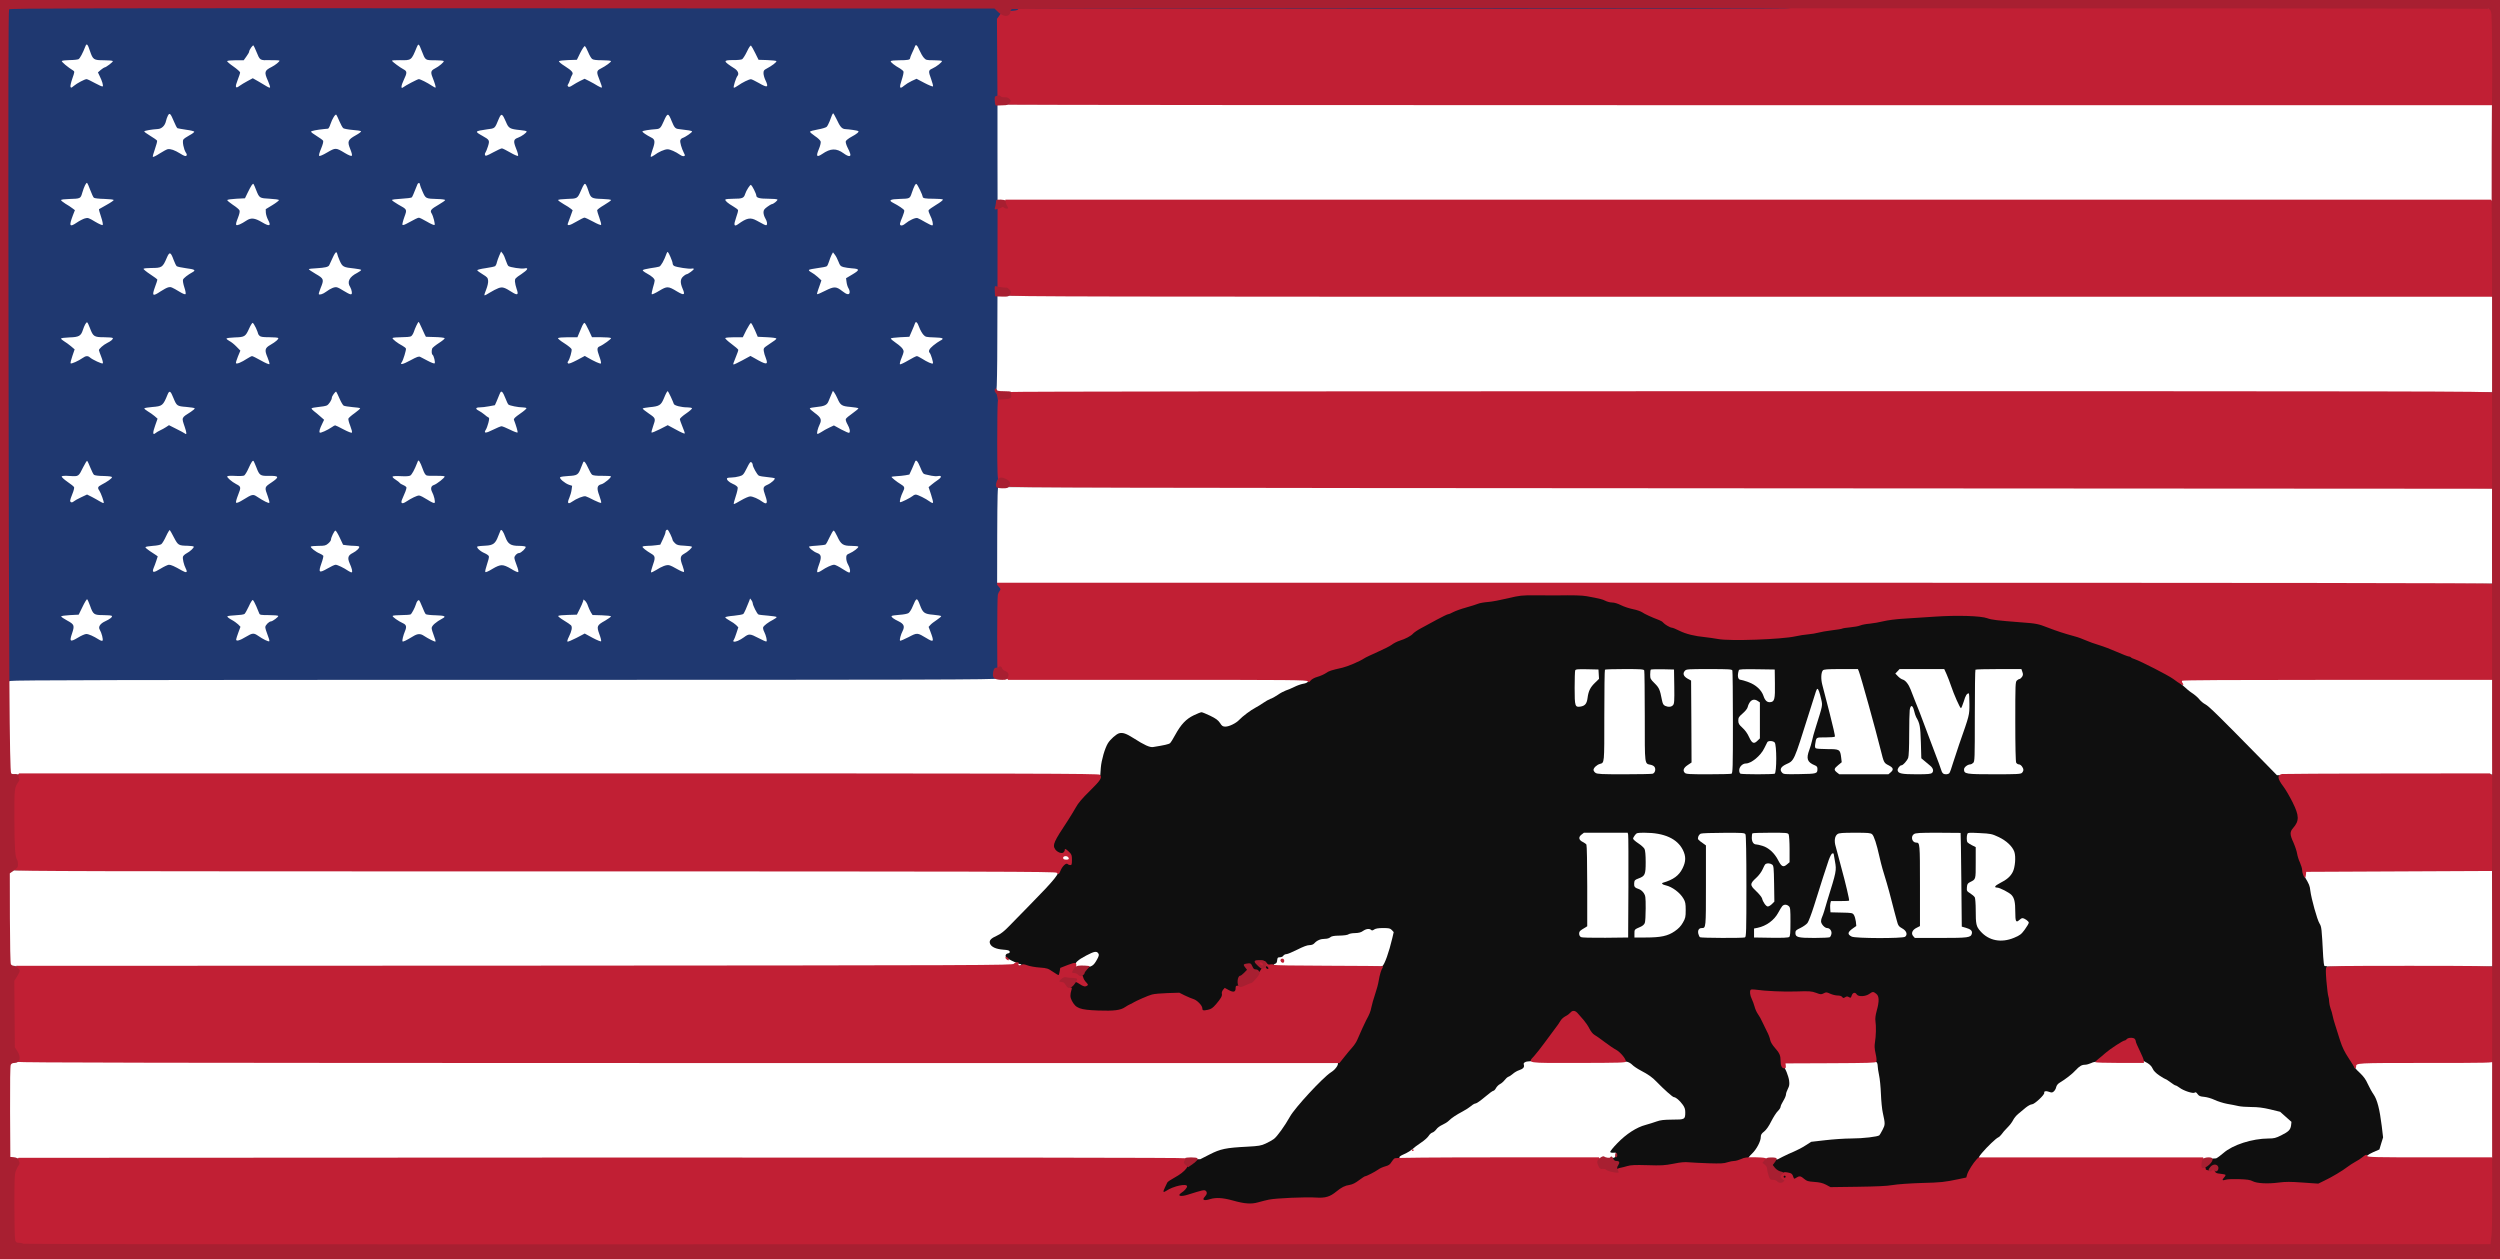 <?xml version="1.0" standalone="no"?>
<!DOCTYPE svg PUBLIC "-//W3C//DTD SVG 1.1//EN"
 "http://www.w3.org/Graphics/SVG/1.1/DTD/svg11.dtd">
<!-- Created with svg_stack (http://github.com/astraw/svg_stack) -->
<svg xmlns:sodipodi="http://sodipodi.sourceforge.net/DTD/sodipodi-0.dtd" xmlns="http://www.w3.org/2000/svg" version="1.1" width="1390.0" height="700.0">
  <rect width="100%" height="100%" fill="#808080" stroke="none"/>
  <defs/>
  <g id="id0:id0" transform="matrix(1.25,0,0,1.25,0.0,0.0)"><g transform="translate(0,560) scale(0.04,-0.04)" fill="#0f0f0f" stroke="none">
<path d="M16965 7398 c-93 -7 -198 -27 -250 -48 -16 -6 -77 -15 -135 -20 -66 -6 -131 -19 -172 -34 -37 -13 -90 -29 -120 -36 -29 -7 -80 -25 -113 -40 -33 -15 -71 -31 -85 -35 -14 -4 -74 -35 -135 -68 -60 -33 -136 -74 -167 -90 -32 -16 -68 -39 -80 -51 -41 -39 -82 -63 -138 -79 -30 -9 -81 -34 -113 -56 -32 -22 -74 -45 -95 -52 -20 -6 -42 -15 -47 -19 -6 -5 -34 -18 -64 -30 -30 -11 -66 -30 -81 -40 -48 -34 -204 -97 -285 -115 -80 -18 -127 -36 -155 -61 -9 -7 -45 -21 -80 -30 -40 -10 -73 -25 -85 -39 -11 -12 -42 -28 -70 -35 -27 -7 -75 -25 -105 -41 -30 -15 -72 -33 -93 -39 -21 -6 -60 -27 -88 -46 -28 -19 -71 -43 -96 -54 -25 -11 -68 -36 -95 -56 -27 -19 -60 -39 -73 -44 -30 -11 -163 -109 -190 -140 -27 -30 -88 -60 -121 -60 -19 0 -37 12 -62 41 -41 48 -190 124 -226 115 -11 -3 -56 -24 -98 -46 -85 -45 -141 -107 -197 -217 -38 -76 -57 -92 -127 -104 -147 -26 -151 -25 -249 41 -128 86 -181 108 -230 96 -31 -8 -117 -85 -145 -131 -30 -49 -93 -262 -85 -289 2 -6 6 -30 9 -54 l6 -43 -122 -128 c-75 -78 -137 -152 -158 -190 -19 -35 -49 -81 -65 -104 -37 -50 -131 -200 -162 -259 -32 -60 -30 -103 7 -138 40 -37 75 -45 107 -25 24 16 26 16 49 -6 27 -25 29 -36 14 -74 -8 -22 -12 -24 -29 -14 -16 10 -25 7 -59 -22 -30 -24 -40 -39 -36 -52 4 -12 -4 -28 -19 -45 -14 -15 -51 -56 -83 -92 -32 -36 -163 -175 -293 -310 -194 -202 -245 -250 -290 -271 -77 -37 -114 -73 -106 -102 11 -37 50 -68 106 -87 53 -18 62 -26 73 -63 4 -11 15 -21 26 -24 10 -3 26 -16 35 -29 10 -16 25 -24 44 -24 16 0 34 -7 41 -15 7 -9 29 -15 54 -15 23 0 52 -8 66 -17 17 -12 49 -18 107 -20 96 -3 113 -9 175 -56 60 -46 82 -50 86 -17 7 65 12 71 77 101 36 16 72 29 82 29 9 0 26 9 37 19 12 11 56 38 99 61 106 57 135 44 80 -38 -16 -22 -47 -54 -70 -71 -66 -48 -102 -133 -68 -161 26 -21 5 -31 -22 -10 -30 24 -46 25 -63 5 -8 -9 -22 -12 -41 -8 -24 4 -29 2 -29 -14 0 -10 4 -23 9 -28 5 -6 5 -33 -1 -66 -10 -53 -9 -59 18 -110 24 -44 39 -59 85 -82 l56 -29 194 -1 194 -2 165 82 c207 102 245 113 397 113 106 0 122 -3 160 -24 22 -13 64 -31 92 -41 59 -19 101 -63 101 -105 0 -54 7 -59 48 -39 20 11 44 19 54 19 20 0 97 75 135 133 16 23 34 37 47 37 11 0 30 7 40 15 11 8 30 15 42 15 24 0 54 33 54 59 0 8 10 25 21 38 19 19 20 25 9 38 -12 14 -10 20 12 38 14 12 28 31 32 41 5 14 10 16 17 9 8 -8 6 -20 -5 -41 -21 -41 -20 -52 4 -52 21 0 60 52 60 81 0 23 26 43 42 33 18 -12 119 -13 140 -2 10 5 25 22 33 38 9 17 24 30 34 30 10 0 24 7 31 15 8 9 21 13 36 9 18 -5 24 -2 24 11 0 23 39 77 51 70 5 -4 9 -15 9 -26 0 -33 34 -19 40 16 4 24 18 37 71 68 40 23 88 41 124 47 40 7 67 18 85 35 31 29 91 49 121 40 13 -4 28 0 41 12 16 14 38 18 104 19 65 1 89 6 104 19 15 13 28 16 56 11 28 -6 48 -2 92 20 44 22 59 25 73 15 25 -15 44 -14 59 4 16 20 148 21 175 2 l18 -14 -17 -48 c-9 -27 -16 -58 -16 -69 0 -29 -59 -207 -74 -226 -17 -20 -66 -172 -66 -203 0 -13 -16 -72 -35 -131 -20 -58 -40 -129 -45 -156 -5 -26 -38 -109 -73 -182 -36 -73 -70 -149 -78 -168 -7 -19 -39 -66 -72 -105 -32 -38 -81 -99 -110 -134 -61 -76 -99 -114 -154 -158 -23 -18 -115 -110 -205 -206 -127 -134 -174 -191 -208 -253 -96 -175 -159 -246 -255 -291 -53 -24 -77 -28 -200 -34 -229 -12 -307 -29 -440 -95 -64 -31 -118 -61 -121 -65 -3 -5 -12 -9 -20 -9 -16 0 -95 -62 -146 -114 -16 -16 -66 -48 -111 -70 -76 -38 -83 -44 -92 -81 -6 -22 -16 -50 -23 -62 -32 -57 -6 -73 56 -36 53 33 93 49 139 57 44 7 49 -8 12 -36 -56 -42 -81 -68 -76 -81 6 -17 69 -11 142 12 183 59 235 62 180 11 -14 -13 -25 -31 -25 -41 0 -32 61 -39 112 -13 41 21 136 15 268 -20 136 -36 224 -31 407 20 38 11 128 16 336 18 l284 4 50 25 c27 14 69 42 92 61 24 20 55 39 70 42 72 14 104 28 147 61 26 19 63 40 82 45 19 5 71 31 116 58 44 26 96 51 114 55 24 5 40 18 58 46 14 22 33 42 42 45 59 18 173 82 209 117 23 22 64 52 90 66 26 14 58 42 71 61 12 19 35 39 50 46 16 6 36 23 45 38 10 15 42 38 72 51 30 13 55 28 55 34 0 13 71 63 150 105 36 18 73 43 84 55 10 11 35 26 54 32 20 7 71 40 112 74 42 34 85 65 96 69 12 3 26 17 32 31 6 13 30 36 52 50 23 14 43 32 47 40 6 16 126 99 158 109 28 9 64 40 72 64 5 10 37 43 71 72 35 29 69 64 75 79 7 15 53 79 102 144 50 65 100 132 112 150 12 18 29 42 38 55 9 12 33 31 54 42 21 10 41 26 44 35 4 8 13 15 22 15 25 0 122 -110 160 -182 28 -52 44 -71 78 -88 23 -12 53 -32 67 -44 42 -37 133 -103 166 -119 45 -23 87 -82 79 -110 -6 -17 -5 -19 5 -10 13 12 44 -5 100 -54 14 -12 57 -38 96 -57 52 -26 107 -69 203 -157 72 -67 150 -131 173 -143 58 -30 103 -95 101 -148 -1 -23 -6 -45 -11 -50 -5 -5 -69 -11 -143 -14 -94 -5 -146 -12 -174 -24 -23 -9 -65 -23 -95 -30 -65 -15 -106 -35 -186 -89 -147 -100 -322 -301 -261 -301 7 0 26 -14 42 -30 21 -22 29 -39 27 -59 l-3 -29 59 -7 c49 -5 65 -3 88 12 25 16 52 18 264 18 195 1 246 4 300 19 51 14 82 16 145 11 257 -23 509 -4 605 45 21 11 49 20 61 20 46 0 159 164 159 231 0 18 10 35 33 52 19 15 50 59 77 113 25 49 60 103 78 120 17 17 32 41 32 53 0 12 14 42 30 66 17 24 30 56 30 72 0 15 10 43 21 62 17 28 20 44 15 84 -11 78 -32 129 -65 155 -26 20 -31 30 -31 68 0 58 -19 103 -69 162 -23 26 -44 63 -48 82 -7 39 -104 238 -138 285 -12 17 -27 52 -34 79 -7 27 -21 67 -32 90 -39 81 -23 95 84 76 47 -9 165 -14 333 -15 234 -1 265 -3 289 -19 25 -16 32 -17 67 -5 33 10 45 10 71 -1 18 -7 51 -15 75 -17 30 -4 46 -11 54 -27 6 -11 12 -22 14 -24 1 -2 12 6 24 18 20 20 23 21 40 5 21 -19 55 -13 64 12 4 11 10 12 19 5 6 -5 38 -9 69 -9 47 0 61 4 79 23 24 26 58 31 77 12 18 -18 15 -84 -9 -168 -14 -50 -18 -88 -14 -115 8 -54 6 -201 -5 -248 -5 -25 -3 -58 6 -100 8 -34 19 -98 24 -142 5 -44 14 -100 20 -125 6 -25 13 -110 15 -190 3 -102 11 -172 27 -236 24 -102 19 -143 -25 -197 -20 -25 -33 -30 -97 -37 -41 -5 -127 -9 -190 -10 -133 0 -409 -25 -460 -42 -19 -6 -58 -26 -85 -45 -28 -18 -90 -49 -139 -69 -99 -40 -157 -72 -169 -91 -4 -7 -18 -13 -31 -13 -41 0 -63 -80 -26 -100 16 -9 18 -15 10 -36 -19 -48 7 -57 64 -23 33 19 36 19 42 4 4 -9 2 -21 -5 -28 -22 -22 -12 -38 21 -35 24 2 36 10 46 31 7 15 17 27 23 27 18 0 21 -31 5 -49 -33 -36 16 -42 75 -9 l39 22 25 -24 c14 -13 25 -29 25 -36 0 -9 18 -11 73 -7 66 5 78 3 132 -23 l60 -29 300 0 c239 1 320 4 400 18 60 11 178 20 295 23 209 6 297 14 455 42 l100 18 8 44 c9 45 59 120 148 222 116 133 152 168 185 178 25 9 40 24 60 61 15 27 42 58 60 69 18 12 38 37 47 59 23 57 151 167 217 187 40 12 56 23 72 50 11 19 24 34 28 34 5 0 22 12 39 26 21 17 37 23 50 19 31 -10 61 12 81 60 10 24 29 49 42 56 35 19 96 67 163 130 54 50 67 57 124 67 35 6 74 20 85 29 12 10 37 27 56 37 19 10 58 40 85 66 28 26 93 73 145 104 108 65 139 69 154 21 5 -16 30 -73 56 -125 34 -70 55 -101 80 -118 19 -13 42 -38 50 -57 16 -37 60 -73 130 -106 25 -12 58 -33 74 -46 17 -14 41 -29 54 -34 13 -5 38 -20 55 -33 32 -24 142 -66 173 -66 10 0 26 -8 36 -17 11 -10 42 -18 76 -21 31 -3 66 -11 77 -18 65 -42 319 -94 458 -93 62 0 117 -6 171 -20 44 -12 87 -21 97 -21 24 0 139 -115 139 -139 0 -60 -124 -131 -230 -131 -105 0 -227 -25 -343 -70 -87 -34 -121 -53 -169 -96 -34 -30 -73 -57 -87 -61 -14 -3 -33 -16 -43 -27 -90 -107 -101 -127 -77 -141 18 -12 57 4 64 25 9 27 43 46 58 31 8 -8 -1 -23 -32 -55 -29 -29 -42 -50 -38 -60 8 -21 51 -20 82 0 15 9 32 13 42 9 16 -6 16 -8 -4 -22 -26 -17 -30 -51 -9 -59 8 -3 27 2 41 12 21 14 55 19 146 22 107 4 124 2 171 -18 44 -19 72 -23 158 -24 58 0 148 3 201 8 63 6 144 5 240 -3 l144 -12 68 30 c79 36 201 108 275 163 29 22 67 46 85 53 18 7 51 27 73 44 23 16 45 27 48 24 3 -4 14 1 23 9 10 9 41 26 70 38 53 23 55 25 87 124 16 50 16 56 -15 276 -19 135 -57 249 -92 279 -9 6 -28 42 -43 79 -21 52 -44 84 -101 141 -50 50 -73 81 -73 97 0 14 -7 27 -15 30 -42 17 -133 208 -161 341 -7 34 -20 75 -28 92 -9 16 -16 41 -16 55 0 14 -9 48 -20 76 -11 28 -20 68 -20 90 0 21 -5 51 -10 65 -6 15 -14 94 -19 176 -5 82 -14 156 -20 163 -12 14 -30 214 -31 336 0 63 -5 86 -31 140 -35 73 -88 264 -99 355 -8 66 -25 106 -64 148 -18 19 -26 39 -26 62 0 19 -9 58 -21 87 -11 29 -26 80 -34 114 -7 33 -27 91 -44 129 -39 84 -39 103 -1 150 37 46 45 72 45 146 0 43 -6 64 -26 95 -14 21 -35 63 -47 92 -12 30 -47 90 -78 134 -30 44 -58 95 -61 114 -3 19 -11 34 -17 34 -6 0 -95 87 -198 193 -104 105 -193 197 -199 202 -6 6 -93 92 -193 191 -99 100 -198 190 -218 200 -20 11 -50 37 -66 60 -17 22 -49 51 -73 63 -24 13 -56 34 -71 48 -15 14 -36 31 -47 37 -10 6 -47 32 -80 58 -34 26 -109 73 -169 103 -59 30 -114 59 -122 64 -21 13 -143 64 -225 95 -38 15 -79 31 -90 36 -11 5 -56 24 -100 44 -44 19 -112 44 -152 55 -40 11 -98 31 -130 45 -32 14 -123 46 -203 70 -80 24 -165 51 -190 61 -164 60 -137 55 -490 86 -63 5 -162 21 -220 34 -95 23 -125 25 -320 24 -118 0 -264 -4 -325 -9 -60 -4 -181 -13 -268 -19 -87 -6 -184 -18 -215 -26 -31 -9 -104 -23 -162 -30 -58 -8 -130 -21 -160 -30 -30 -8 -79 -15 -110 -15 -31 0 -61 -5 -66 -10 -6 -6 -62 -16 -125 -24 -62 -8 -125 -19 -139 -24 -14 -5 -58 -12 -98 -16 -40 -4 -119 -16 -175 -27 -113 -22 -202 -28 -545 -36 -153 -3 -243 -1 -263 6 -17 6 -81 16 -142 22 -133 13 -258 43 -309 75 -20 13 -55 28 -78 33 -46 10 -88 35 -97 57 -3 8 -11 14 -17 14 -7 0 -44 16 -83 35 -39 19 -77 35 -84 35 -7 0 -30 12 -50 26 -23 16 -71 32 -128 44 -52 11 -103 29 -120 41 -16 12 -50 23 -77 26 -27 3 -69 14 -93 25 -25 11 -67 24 -95 29 -216 36 -345 45 -407 26 -30 -9 -53 -11 -70 -5 -31 12 -199 15 -314 6z m793 -903 c3 -37 -1 -45 -39 -80 -48 -44 -75 -99 -85 -173 -7 -59 -34 -86 -76 -80 l-23 3 -3 175 c-1 96 0 180 3 187 3 11 30 13 112 11 l108 -3 3 -40z m512 -467 c6 -563 0 -525 75 -551 32 -11 40 -19 40 -38 l0 -24 -309 -3 c-314 -2 -336 0 -336 35 0 8 24 25 54 38 29 13 56 31 60 40 3 9 6 238 6 509 0 271 3 496 7 500 4 3 95 5 202 4 l196 -3 5 -507z m325 322 l0 -185 -28 -3 c-41 -5 -64 21 -72 81 -10 74 -36 128 -84 172 -34 31 -41 45 -41 75 0 20 3 40 7 44 4 3 54 5 112 4 l106 -3 0 -185z m650 -375 l0 -560 -248 -3 c-216 -2 -248 0 -253 13 -7 18 22 55 42 55 7 0 20 10 28 22 14 20 16 81 16 473 l0 452 -22 20 c-13 11 -33 26 -45 32 -13 6 -23 17 -23 24 0 35 21 37 265 35 l240 -3 0 -560z m473 411 c3 -153 -2 -176 -38 -176 -21 0 -45 26 -55 60 -12 39 -62 104 -97 125 -17 10 -63 30 -102 45 -55 21 -72 32 -74 49 -8 51 -5 52 185 49 l178 -3 3 -149z m930 142 c12 -15 74 -219 125 -413 9 -33 37 -134 61 -225 25 -91 52 -194 61 -230 41 -166 40 -165 93 -187 17 -7 32 -19 32 -27 0 -34 -24 -36 -305 -34 -248 3 -279 5 -288 20 -9 14 -3 24 32 55 l43 38 -12 65 c-18 94 -27 100 -166 100 -125 0 -130 3 -116 55 l8 30 103 3 c71 2 103 7 107 15 5 14 -109 486 -126 522 -28 59 -39 192 -18 213 17 17 352 17 366 0z m976 -27 c10 -18 36 -79 57 -135 76 -206 109 -275 131 -276 7 0 30 55 37 93 12 57 26 31 29 -52 2 -72 -1 -96 -25 -160 -15 -42 -64 -184 -108 -316 -76 -224 -82 -240 -105 -240 -22 0 -30 17 -102 205 -105 273 -129 340 -135 370 -3 14 -9 30 -13 35 -4 6 -38 87 -75 180 -80 204 -97 233 -144 252 -20 8 -44 22 -54 31 -16 14 -16 16 0 34 15 17 33 18 252 16 l235 -3 20 -34z m846 24 c17 -20 7 -41 -27 -57 -52 -25 -53 -28 -53 -498 0 -464 2 -479 49 -490 13 -3 27 -14 31 -25 16 -43 3 -45 -300 -45 -242 0 -289 2 -300 15 -19 23 -5 43 39 55 74 20 71 -4 71 551 0 272 3 499 7 502 3 4 111 7 238 7 194 0 235 -2 245 -15z m-2231 -320 c11 -47 10 -57 -18 -140 -54 -166 -91 -290 -91 -306 0 -9 -11 -48 -26 -89 -14 -41 -24 -88 -22 -109 3 -31 10 -41 53 -69 34 -23 50 -41 50 -55 l0 -22 -169 -3 c-170 -3 -196 2 -196 34 0 8 26 27 58 43 31 16 65 37 74 47 17 20 45 93 92 244 168 544 167 540 195 425z m-708 -15 c18 -10 19 -23 19 -210 0 -187 -1 -200 -19 -210 -34 -18 -41 -12 -71 54 -19 42 -43 74 -70 96 -56 44 -56 84 -1 128 21 17 49 53 61 79 37 77 44 82 81 63z m1763 -172 c10 -24 24 -56 32 -71 10 -21 14 -69 14 -180 0 -196 6 -216 76 -268 42 -31 54 -46 52 -62 l-3 -22 -161 -3 c-139 -2 -163 0 -175 14 -14 17 -14 18 57 68 14 10 35 37 45 60 16 36 19 68 19 272 0 265 5 287 44 192z m-1569 -443 l0 -160 -180 0 -180 0 0 30 c0 27 5 31 60 50 92 32 141 69 186 137 21 34 39 66 39 73 0 20 24 36 50 33 l25 -3 0 -160z m-1640 -1420 l0 -560 -250 0 -250 0 -3 21 c-2 17 7 28 40 46 l43 23 3 454 c2 495 3 490 -54 511 -33 13 -42 39 -18 57 14 11 67 13 254 11 l235 -3 0 -560z m452 526 c95 -45 132 -76 159 -135 31 -66 31 -126 0 -191 -41 -88 -117 -138 -230 -151 -81 -10 -72 -31 25 -59 90 -26 134 -51 182 -104 46 -51 61 -99 55 -180 -6 -85 -35 -140 -99 -191 -72 -57 -136 -73 -299 -74 l-135 -1 -3 27 c-3 25 2 30 51 52 43 19 57 31 66 56 14 43 15 294 0 323 -18 35 -61 77 -79 77 -46 0 -56 65 -12 80 95 35 105 58 100 220 -4 141 -12 162 -77 198 -59 33 -68 48 -45 73 18 20 26 21 146 16 116 -4 133 -7 195 -36z m858 -526 l0 -560 -237 -3 -237 -2 -11 21 c-16 28 -7 45 27 54 15 3 34 11 40 17 17 14 19 898 2 930 -6 11 -26 26 -45 34 -21 9 -34 21 -34 32 0 40 15 42 260 40 l235 -3 0 -560z m483 410 l3 -150 -22 -18 c-28 -22 -39 -13 -81 66 -37 68 -108 131 -166 146 -20 5 -53 14 -72 18 -28 7 -36 15 -38 37 -7 57 -9 57 190 54 l183 -3 3 -150z m934 138 c15 -18 34 -79 67 -224 10 -41 25 -97 34 -125 9 -27 18 -65 22 -84 4 -19 21 -82 40 -140 18 -58 36 -125 40 -150 4 -25 13 -56 20 -70 7 -14 16 -45 20 -70 4 -25 15 -69 25 -98 14 -44 25 -58 59 -79 32 -19 41 -30 39 -46 l-3 -22 -281 -3 c-263 -2 -283 -1 -305 16 l-23 19 41 27 c23 15 44 35 48 44 7 18 -4 100 -16 122 -25 45 -26 45 -146 50 l-118 5 0 40 0 40 105 5 105 5 -1 25 c-2 25 -55 237 -94 375 -11 39 -25 90 -31 115 -6 25 -17 68 -25 96 -18 67 -18 103 3 126 14 16 34 18 188 18 151 0 174 -2 187 -17z m978 -503 l5 -515 49 -16 c61 -19 80 -43 51 -65 -16 -12 -68 -14 -309 -12 -259 3 -290 5 -299 20 -14 22 16 58 48 58 13 0 26 7 29 16 8 20 8 901 0 930 -3 12 -18 24 -36 30 -36 10 -54 34 -45 58 6 15 32 16 254 14 l248 -3 5 -515z m425 479 c71 -34 124 -78 154 -129 31 -51 29 -167 -3 -235 -26 -57 -46 -73 -160 -130 -44 -22 -81 -45 -83 -51 -3 -8 18 -14 55 -19 77 -9 168 -58 194 -105 14 -27 18 -56 18 -126 0 -154 13 -179 70 -134 32 25 43 25 65 0 l18 -20 -38 -54 c-33 -49 -47 -59 -113 -87 -66 -27 -85 -31 -146 -27 -93 5 -170 40 -216 99 l-35 43 -5 156 c-3 95 -10 163 -17 176 -7 12 -29 31 -48 43 -31 18 -36 25 -33 54 2 25 10 36 38 49 19 10 41 25 48 35 15 21 17 335 2 364 -6 10 -29 28 -50 39 -35 18 -40 25 -40 54 0 18 3 36 8 41 4 4 63 5 131 1 109 -6 130 -10 186 -37z m-1822 -290 c9 -50 4 -88 -22 -174 -10 -33 -30 -98 -44 -145 -14 -47 -40 -128 -57 -180 -17 -52 -34 -106 -37 -120 -8 -44 13 -78 64 -103 38 -18 48 -27 48 -47 l0 -25 -163 -3 c-167 -3 -206 4 -200 35 2 9 30 30 63 47 71 37 85 58 130 203 88 284 158 500 170 531 19 44 38 37 48 -19z m-695 -21 c8 -8 12 -67 12 -202 0 -162 -2 -192 -17 -208 -31 -35 -62 -13 -84 60 -7 25 -23 51 -37 60 -40 28 -82 70 -82 83 0 7 22 33 49 58 31 29 59 68 75 104 20 46 29 57 48 57 13 0 29 -5 36 -12z m181 -462 c8 -9 11 -61 9 -162 l-3 -149 -180 0 -180 0 -3 23 c-4 29 14 52 42 52 69 0 191 101 240 199 27 53 52 65 75 37z m-5819 -611 c14 -16 10 -47 -6 -52 -15 -5 -76 46 -68 58 8 14 60 10 74 -6z m-164 -26 c10 -17 -13 -36 -27 -22 -12 12 -4 33 11 33 5 0 12 -5 16 -11z m-262 -310 c-3 -5 -10 -7 -15 -3 -5 3 -7 10 -3 15 3 5 10 7 15 3 5 -3 7 -10 3 -15z m4301 -1818 c7 -12 -12 -24 -25 -16 -11 7 -4 25 10 25 5 0 11 -4 15 -9z"/>
</g>
</g>
  <g id="id1:id1" transform="matrix(1.25,0,0,1.25,0.0,0.0)"><g transform="translate(0,560) scale(0.04,-0.04)" fill="#ffffff" stroke="none">
<path d="M20430 13910 c0 -5 11 -10 25 -10 14 0 25 5 25 10 0 6 -11 10 -25 10 -14 0 -25 -4 -25 -10z"/>
<path d="M27656 13901 c-7 -11 22 -23 35 -15 5 3 7 10 4 15 -8 12 -32 12 -39 0z"/>
<path d="M952 13528 c-5 -7 -22 -43 -37 -80 -40 -101 -42 -102 -190 -95 -91 3 -125 2 -122 -6 2 -6 47 -41 99 -77 53 -36 99 -67 102 -70 3 -3 -6 -36 -19 -73 -29 -78 -32 -127 -10 -127 8 0 40 18 71 40 31 21 72 44 91 51 31 10 40 8 86 -17 29 -15 67 -38 86 -51 18 -13 42 -23 51 -23 25 0 34 29 15 50 -8 9 -18 32 -21 51 -4 19 -13 46 -20 61 -20 40 -18 47 20 63 57 24 166 103 166 120 0 7 -39 10 -128 7 -102 -3 -130 -1 -140 10 -6 8 -24 50 -39 93 -28 80 -42 96 -61 73z"/>
<path d="M2801 13526 c-6 -7 -22 -39 -37 -72 -14 -32 -35 -69 -47 -82 l-22 -24 -120 3 c-84 3 -120 0 -120 -8 0 -6 42 -39 93 -73 51 -34 96 -68 98 -75 3 -7 -6 -42 -20 -77 -45 -111 -30 -146 39 -94 17 13 58 38 89 56 l58 31 37 -25 c20 -15 42 -26 48 -26 5 0 29 -14 52 -31 72 -52 92 -16 46 83 -36 77 -33 94 18 118 57 27 137 92 134 109 -2 12 -24 14 -119 12 l-117 -2 -14 23 c-9 13 -26 53 -39 90 -23 69 -39 86 -57 64z"/>
<path d="M4610 13463 c-48 -117 -42 -113 -187 -113 -100 0 -123 -3 -123 -14 0 -8 9 -18 20 -21 11 -4 41 -22 67 -42 25 -19 62 -42 80 -50 32 -13 34 -16 28 -46 -4 -18 -18 -54 -31 -80 -45 -92 -25 -122 48 -72 58 39 129 75 149 75 18 0 100 -45 148 -82 35 -26 65 -24 58 5 -21 87 -29 111 -43 133 -21 31 -14 47 34 75 95 57 151 100 147 112 -4 9 -40 12 -132 12 l-128 0 -14 30 c-8 17 -25 57 -37 90 -31 84 -45 82 -84 -12z"/>
<path d="M6467 13488 c-9 -29 -27 -71 -40 -93 l-23 -40 -121 0 c-67 0 -124 -3 -128 -6 -8 -9 97 -95 148 -120 l39 -20 -7 -37 c-3 -20 -18 -63 -32 -95 -20 -45 -23 -61 -14 -70 9 -9 21 -7 54 12 23 13 68 38 100 55 l58 30 47 -24 c26 -13 66 -37 89 -52 81 -54 98 -32 54 72 -41 95 -40 107 7 127 20 8 53 28 73 44 19 15 48 33 63 40 15 7 25 19 24 27 -3 13 -24 15 -129 13 -146 -3 -137 -8 -183 107 -38 95 -56 102 -79 30z"/>
<path d="M8319 13503 c-21 -57 -58 -130 -72 -141 -7 -7 -62 -13 -128 -14 -92 -2 -114 -6 -114 -18 0 -8 9 -19 20 -25 53 -27 157 -97 161 -110 4 -8 -3 -34 -15 -58 -12 -24 -21 -49 -21 -56 0 -6 -7 -23 -16 -36 -9 -13 -13 -29 -9 -35 11 -18 39 -11 90 23 28 18 69 41 92 51 l43 19 62 -33 c35 -19 75 -42 90 -53 15 -11 34 -17 43 -13 20 7 14 45 -16 115 -25 58 -24 88 4 102 12 6 54 32 94 58 104 67 97 76 -57 76 l-125 0 -42 88 c-45 92 -66 107 -84 60z"/>
<path d="M10167 13523 c-3 -5 -8 -21 -12 -38 -3 -16 -19 -52 -34 -80 l-27 -50 -124 -1 c-160 0 -161 -5 -17 -100 38 -25 71 -52 73 -59 3 -8 -6 -47 -20 -89 -14 -41 -26 -81 -26 -90 0 -24 32 -19 71 9 19 13 58 37 87 52 l53 28 47 -25 c26 -13 64 -34 84 -47 49 -30 88 -39 88 -22 0 8 -14 50 -30 94 -16 44 -30 86 -30 93 0 7 12 18 28 24 15 7 43 24 62 38 19 14 52 35 73 45 21 11 36 26 35 34 -2 12 -26 14 -123 12 l-120 -2 -21 23 c-11 13 -31 48 -43 78 -13 30 -28 61 -33 68 -12 13 -34 16 -41 5z"/>
<path d="M11081 12836 c-8 -9 -10 -160 -9 -542 l3 -529 8321 -3 8322 -2 6 22 c3 13 6 253 6 534 0 383 -3 513 -12 522 -19 19 -16621 17 -16637 -2z"/>
<path d="M1866 12746 c-9 -14 -25 -50 -36 -80 -12 -30 -26 -58 -33 -64 -15 -12 -62 -21 -160 -31 -43 -5 -81 -11 -84 -15 -8 -8 14 -25 99 -76 37 -22 70 -44 73 -49 3 -5 -6 -41 -21 -81 -44 -122 -21 -143 77 -74 92 64 112 64 234 -11 78 -48 106 -26 65 52 -10 21 -21 58 -22 82 l-3 44 84 49 c47 27 87 51 90 53 11 11 -13 17 -107 26 -56 5 -111 13 -124 18 -16 6 -33 32 -58 91 -19 46 -40 85 -46 87 -6 2 -19 -8 -28 -21z"/>
<path d="M3682 12682 l-43 -88 -58 -12 c-31 -7 -79 -12 -107 -12 -52 0 -81 -11 -70 -28 3 -6 42 -31 86 -57 44 -26 82 -51 85 -56 3 -5 -8 -41 -25 -81 -16 -40 -30 -81 -30 -91 0 -32 29 -30 83 5 79 53 117 70 141 64 12 -3 59 -28 104 -56 46 -27 86 -50 89 -50 12 0 -7 97 -26 137 -26 51 -26 66 -3 85 15 13 89 58 136 83 28 15 30 32 4 38 -13 3 -67 9 -121 12 l-98 7 -21 42 c-11 22 -28 63 -38 91 -9 27 -23 51 -31 52 -9 2 -30 -30 -57 -85z"/>
<path d="M5532 12690 c-19 -43 -39 -83 -45 -89 -14 -10 -103 -28 -190 -37 -68 -7 -70 -18 -6 -52 24 -14 62 -37 84 -52 47 -31 49 -53 9 -139 -13 -29 -24 -60 -24 -67 0 -26 46 -14 126 31 43 25 85 45 93 45 11 0 66 -29 146 -77 37 -23 45 -25 60 -19 12 4 10 19 -16 88 -17 46 -32 90 -33 98 0 8 19 24 44 36 25 12 54 31 64 43 11 11 27 21 36 21 19 0 46 27 37 36 -3 3 -50 10 -106 15 -55 5 -111 13 -124 18 -17 7 -32 32 -58 95 -21 54 -39 86 -49 86 -9 0 -28 -31 -48 -80z"/>
<path d="M7404 12753 c-4 -10 -21 -50 -39 -88 l-32 -70 -59 -13 c-33 -6 -78 -12 -100 -12 -48 0 -84 -9 -84 -21 0 -9 59 -49 125 -84 51 -27 54 -47 20 -136 -38 -99 -23 -125 46 -73 32 25 130 74 147 74 4 0 43 -20 86 -45 44 -25 88 -45 98 -45 28 0 34 29 14 64 -17 28 -46 110 -46 128 0 4 21 19 48 33 83 44 126 71 129 82 5 14 -29 22 -92 24 -27 0 -72 6 -99 12 l-48 12 -42 84 c-42 87 -61 106 -72 74z"/>
<path d="M9252 12757 c-5 -6 -22 -45 -38 -86 -33 -85 -40 -89 -153 -97 -100 -7 -141 -13 -141 -22 0 -4 24 -20 53 -35 145 -75 152 -85 119 -160 -25 -57 -38 -127 -23 -127 6 0 48 21 92 47 102 59 125 60 207 4 65 -44 104 -51 110 -19 2 9 -11 49 -28 88 -17 39 -28 74 -25 79 3 5 38 27 78 49 73 40 105 67 94 78 -3 4 -48 11 -99 16 -51 5 -104 15 -117 21 -16 8 -39 40 -63 89 -40 83 -50 94 -66 75z"/>
<path d="M943 11968 c-11 -18 -28 -56 -38 -83 -28 -75 -28 -75 -120 -75 -90 0 -175 -9 -175 -19 0 -3 43 -32 95 -64 52 -32 97 -62 100 -66 2 -5 -5 -32 -17 -62 -25 -65 -34 -124 -19 -133 12 -8 65 17 104 50 15 13 45 29 66 35 l37 11 84 -50 c66 -40 88 -49 102 -41 20 11 24 39 8 55 -5 5 -19 36 -30 69 l-20 60 20 17 c11 9 53 35 94 57 119 65 115 70 -61 80 l-118 6 -14 30 c-8 17 -24 57 -35 89 -12 33 -26 61 -32 63 -6 2 -20 -11 -31 -29z"/>
<path d="M10160 11978 c0 -13 -13 -54 -28 -93 l-29 -70 -44 -2 c-230 -13 -249 -21 -158 -71 85 -46 129 -81 129 -102 0 -12 -8 -37 -19 -58 -10 -20 -21 -54 -24 -76 l-6 -38 35 5 c20 3 50 17 67 30 90 68 115 68 219 0 37 -23 74 -43 82 -43 23 0 20 38 -10 121 l-26 73 25 20 c13 12 57 41 96 65 68 42 85 60 59 62 -7 1 -64 4 -127 8 l-114 6 -43 84 c-38 77 -56 100 -76 101 -5 0 -8 -10 -8 -22z"/>
<path d="M2756 11900 l-47 -90 -104 0 c-105 0 -135 -5 -135 -21 0 -5 39 -35 86 -65 47 -31 88 -62 90 -69 3 -7 -6 -42 -20 -77 -25 -63 -33 -108 -20 -121 7 -7 79 32 133 72 49 35 84 32 167 -17 116 -70 136 -56 88 62 -30 72 -28 89 17 114 66 36 149 93 149 101 0 9 -84 19 -200 24 l-55 2 -27 55 c-15 30 -30 70 -34 88 -12 58 -37 41 -88 -58z"/>
<path d="M4627 11958 c-8 -18 -22 -54 -32 -80 -10 -26 -23 -52 -29 -57 -6 -5 -61 -11 -123 -13 -61 -2 -115 -7 -119 -11 -11 -11 36 -56 86 -82 25 -13 55 -31 68 -41 l22 -19 -30 -85 c-28 -79 -37 -120 -25 -120 2 0 49 25 102 55 54 30 104 55 111 55 7 0 56 -25 108 -56 52 -30 98 -53 102 -50 9 5 -18 103 -44 165 -19 42 -12 50 77 97 68 36 107 69 96 80 -3 4 -61 9 -128 13 -93 5 -124 10 -130 21 -17 30 -48 106 -54 133 -10 38 -39 35 -58 -5z"/>
<path d="M6462 11933 c-12 -32 -30 -72 -41 -89 l-19 -31 -122 -6 c-67 -3 -125 -9 -129 -13 -8 -9 36 -41 117 -86 79 -43 81 -53 37 -161 -38 -97 -31 -106 52 -60 38 20 82 45 98 55 17 10 37 18 45 18 9 0 55 -22 103 -50 83 -48 117 -60 117 -42 0 5 -13 48 -30 97 -33 97 -32 104 24 132 46 22 145 87 146 94 0 10 -85 19 -175 19 -88 0 -105 8 -120 60 -4 14 -16 46 -27 73 -28 66 -50 63 -76 -10z"/>
<path d="M8320 11970 c0 -11 -16 -51 -36 -90 l-35 -70 -87 0 c-153 0 -188 -14 -131 -50 44 -27 123 -78 142 -92 17 -12 16 -18 -13 -103 -39 -114 -35 -126 28 -89 26 15 57 35 70 45 13 10 39 23 58 29 37 12 32 14 147 -50 32 -17 64 -29 72 -26 21 8 19 59 -5 103 -36 67 -22 97 65 141 55 29 102 68 92 79 -5 4 -62 10 -127 12 l-119 3 -42 89 c-31 64 -47 89 -61 89 -11 0 -18 -7 -18 -20z"/>
<path d="M5551 11197 c-10 -23 -26 -64 -36 -90 -23 -62 -42 -69 -172 -69 -57 -1 -103 -5 -103 -10 0 -15 52 -58 95 -80 85 -43 91 -64 50 -176 -14 -38 -25 -72 -25 -76 0 -20 53 4 138 61 69 46 95 41 215 -38 64 -43 93 -50 84 -21 -9 29 -29 85 -44 123 -8 20 -13 45 -11 55 1 10 34 39 71 64 82 56 107 77 107 89 0 5 -48 9 -110 9 -138 -1 -145 4 -185 111 -16 44 -36 83 -43 86 -8 3 -20 -11 -31 -38z"/>
<path d="M1844 11153 c-55 -117 -49 -113 -174 -113 -129 0 -145 -12 -78 -60 22 -17 44 -30 48 -30 4 0 25 -14 46 -31 44 -35 45 -50 13 -132 -21 -54 -25 -97 -7 -97 12 0 78 37 136 76 19 13 44 24 55 24 11 0 58 -22 104 -50 107 -64 146 -66 110 -7 -8 12 -22 50 -32 84 -22 76 -21 77 89 143 42 25 75 51 73 58 -1 10 -31 14 -110 17 -72 3 -116 9 -130 18 -14 9 -33 46 -51 96 -16 47 -34 81 -42 81 -7 0 -30 -35 -50 -77z"/>
<path d="M3722 11217 c-6 -7 -27 -48 -46 -89 -25 -54 -42 -78 -58 -84 -13 -4 -68 -8 -123 -9 -133 -2 -131 -19 13 -101 72 -40 73 -45 37 -140 -14 -36 -25 -75 -25 -85 0 -19 24 -26 34 -10 3 5 17 11 30 15 13 3 47 22 76 41 59 40 81 43 118 16 57 -40 161 -91 167 -81 7 11 -8 63 -36 127 -26 59 -14 82 63 127 80 45 98 60 98 77 0 11 -20 14 -88 15 -48 0 -104 4 -125 8 -40 7 -50 22 -87 130 -18 54 -30 65 -48 43z"/>
<path d="M7403 11213 c-2 -10 -16 -47 -31 -83 -35 -83 -54 -92 -184 -94 -66 -1 -98 -5 -98 -12 0 -17 59 -64 119 -96 60 -33 61 -39 26 -144 -25 -74 -30 -104 -19 -104 3 0 48 25 100 56 103 62 117 63 184 20 20 -13 55 -33 79 -45 62 -32 69 -18 36 66 -37 95 -32 121 27 153 53 29 121 87 114 99 -3 4 -47 8 -98 9 -114 3 -152 12 -156 38 -1 10 -17 49 -34 87 -31 66 -55 84 -65 50z"/>
<path d="M9244 11213 c-33 -94 -62 -156 -77 -165 -11 -5 -68 -11 -128 -13 -60 -2 -109 -6 -109 -9 0 -3 0 -10 0 -15 0 -5 26 -24 58 -42 82 -46 122 -78 122 -97 0 -18 -34 -111 -57 -155 -21 -40 4 -45 53 -12 22 15 65 40 97 57 68 34 101 32 150 -12 30 -26 97 -60 119 -60 14 0 0 74 -23 124 -32 70 -28 78 64 133 58 35 82 55 82 68 0 18 -9 20 -104 23 -57 2 -111 7 -120 12 -9 4 -22 25 -30 46 -18 51 -64 127 -79 132 -6 2 -15 -5 -18 -15z"/>
<path d="M11076 10704 c-8 -20 -8 -1022 0 -1051 l6 -23 8312 0 c6452 0 8315 3 8324 12 9 9 12 140 12 529 0 285 -3 524 -6 533 -6 15 -748 16 -8324 16 -7576 0 -8318 -1 -8324 -16z"/>
<path d="M2759 10368 l-44 -93 -125 -5 c-88 -4 -125 -9 -125 -17 0 -14 63 -63 81 -63 6 0 32 -20 58 -44 l47 -43 -26 -68 c-38 -102 -32 -144 16 -106 13 10 42 27 64 38 22 11 54 28 71 38 l31 19 99 -56 c54 -31 102 -54 107 -51 14 8 7 55 -19 110 -14 31 -24 65 -22 76 2 12 24 33 54 51 68 42 135 97 128 107 -3 5 -61 9 -130 9 l-124 0 -11 28 c-5 15 -16 41 -24 57 -8 17 -21 47 -29 68 -8 20 -19 37 -24 37 -4 0 -28 -42 -53 -92z"/>
<path d="M4617 10392 c-16 -37 -34 -78 -41 -92 l-12 -25 -132 -5 c-76 -3 -133 -9 -134 -15 0 -5 21 -23 48 -40 27 -16 71 -45 98 -64 55 -38 56 -49 15 -159 -18 -47 -20 -65 -11 -74 9 -9 16 -8 29 4 10 9 55 34 101 57 l83 42 57 -33 c31 -19 68 -39 82 -46 14 -6 33 -17 42 -24 29 -21 42 2 25 43 -19 46 -38 99 -44 127 -7 29 15 53 81 91 63 36 105 78 85 86 -8 2 -66 6 -129 7 l-115 3 -19 40 c-10 22 -27 63 -37 90 -9 28 -23 51 -31 52 -8 2 -24 -24 -41 -65z"/>
<path d="M6478 10428 c-6 -17 -25 -58 -42 -92 l-31 -61 -122 0 c-68 0 -123 -2 -123 -6 0 -17 48 -63 111 -106 81 -53 81 -57 34 -161 -14 -30 -25 -61 -25 -68 0 -16 41 -19 56 -5 5 5 44 27 87 50 l77 41 78 -39 c43 -22 84 -46 91 -55 8 -9 22 -16 33 -16 25 0 22 22 -16 125 -14 39 -26 73 -26 77 0 3 13 14 29 25 102 65 161 109 158 118 -2 6 -54 11 -122 13 -65 1 -124 7 -132 13 -7 6 -27 46 -44 90 -37 89 -55 104 -71 57z"/>
<path d="M8297 10367 l-46 -97 -106 0 c-58 0 -115 -5 -125 -10 -24 -13 -16 -36 14 -44 25 -6 156 -102 156 -114 0 -4 -16 -46 -35 -92 -19 -46 -35 -86 -35 -87 0 -9 49 -1 65 11 11 7 53 30 92 51 l73 37 47 -28 c159 -94 182 -92 145 9 -13 34 -26 73 -29 87 -5 26 -7 24 144 132 18 13 31 28 29 33 -1 6 -57 12 -126 15 l-124 5 -30 71 c-17 38 -38 81 -47 94 l-16 24 -46 -97z"/>
<path d="M934 10413 c-9 -21 -26 -61 -39 -90 l-24 -52 -127 -3 c-79 -2 -129 -7 -131 -14 -2 -6 25 -27 59 -47 35 -21 79 -50 97 -66 l35 -29 -18 -58 c-10 -33 -20 -76 -23 -96 -4 -32 -2 -38 13 -38 9 0 25 6 33 14 9 7 49 31 88 52 61 33 76 37 90 27 42 -28 145 -83 167 -89 31 -7 42 11 22 40 -8 13 -24 50 -35 82 l-20 59 21 23 c12 12 44 35 72 52 65 38 99 67 94 81 -3 8 -42 11 -124 10 -91 -2 -124 1 -132 12 -6 7 -24 47 -40 87 -33 89 -55 101 -78 43z"/>
<path d="M10172 10438 c-5 -7 -13 -24 -17 -36 -4 -13 -18 -49 -32 -79 l-26 -55 -128 4 c-71 2 -129 0 -129 -4 0 -14 40 -48 110 -94 44 -28 72 -54 76 -68 3 -14 -5 -49 -20 -86 -44 -107 -31 -124 53 -71 25 16 66 39 91 51 l46 22 94 -51 c85 -47 120 -56 120 -34 0 4 -13 44 -30 88 l-30 79 23 24 c12 13 42 35 67 50 64 36 103 74 88 84 -7 4 -63 8 -125 8 l-112 0 -19 28 c-11 15 -25 45 -32 67 -14 46 -37 85 -49 85 -5 0 -13 -6 -19 -12z"/>
<path d="M5545 9636 c-13 -30 -31 -71 -39 -89 -11 -28 -22 -36 -59 -46 -25 -6 -77 -11 -116 -11 -70 0 -101 -6 -101 -20 0 -4 26 -21 58 -39 31 -17 74 -46 94 -64 l38 -32 -15 -45 c-8 -25 -21 -64 -30 -88 -8 -24 -13 -48 -10 -53 9 -14 31 -11 46 7 7 9 47 33 89 54 l77 39 79 -38 c44 -21 85 -46 93 -55 7 -9 22 -16 33 -16 23 0 24 -6 -20 117 l-29 83 56 41 c31 23 70 48 88 55 34 15 49 31 38 42 -4 4 -50 10 -103 13 -133 8 -146 16 -185 113 -18 44 -38 81 -45 84 -7 2 -22 -19 -37 -52z"/>
<path d="M1857 9648 c-8 -18 -19 -49 -26 -69 -21 -66 -45 -79 -159 -86 -148 -9 -153 -17 -48 -78 36 -21 74 -48 85 -59 l20 -21 -24 -68 c-31 -84 -33 -127 -6 -127 10 0 21 6 24 13 3 8 22 22 44 32 21 10 55 29 75 43 l37 24 80 -40 c45 -23 91 -48 103 -56 47 -33 49 -15 12 94 -15 43 -24 85 -21 93 6 15 106 85 150 105 15 6 27 16 27 22 0 13 -27 18 -132 24 -48 3 -96 9 -106 15 -10 5 -31 38 -46 73 -37 86 -41 93 -59 96 -10 2 -21 -9 -30 -30z"/>
<path d="M3692 9619 c-18 -34 -32 -68 -32 -75 0 -31 -51 -48 -158 -54 -112 -5 -139 -19 -85 -43 41 -18 150 -94 155 -109 2 -6 -6 -37 -19 -69 -34 -85 -39 -117 -19 -125 10 -4 26 1 39 13 12 11 53 36 91 56 l68 36 72 -36 c39 -20 82 -44 95 -54 55 -43 59 -22 19 91 -34 93 -34 91 24 134 29 21 72 47 95 57 74 31 53 49 -58 49 -39 0 -90 5 -114 11 -40 10 -47 16 -69 64 -13 29 -27 67 -31 84 -11 50 -37 40 -73 -30z"/>
<path d="M7376 9606 c-40 -105 -44 -108 -178 -115 -114 -6 -142 -18 -96 -42 13 -6 56 -32 96 -57 54 -34 71 -50 66 -61 -8 -19 -44 -137 -51 -168 -7 -30 9 -29 55 5 21 15 65 40 98 55 l60 29 92 -51 c136 -76 144 -71 90 62 l-33 80 19 11 c10 6 37 26 60 43 22 18 56 38 74 44 34 11 42 33 16 43 -9 3 -49 6 -90 6 -113 0 -132 12 -178 109 -49 104 -62 105 -100 7z"/>
<path d="M9235 9649 c-12 -54 -53 -136 -72 -144 -10 -4 -58 -9 -108 -12 -149 -7 -170 -19 -92 -52 61 -26 147 -93 147 -114 0 -10 -7 -32 -16 -49 -19 -36 -44 -131 -37 -138 2 -3 23 6 46 19 23 13 70 39 104 58 l63 34 90 -50 c113 -64 125 -65 116 -9 -4 23 -18 64 -31 91 -14 27 -25 50 -25 52 0 8 145 105 156 105 6 0 17 7 25 16 20 24 0 30 -113 37 -110 6 -134 18 -159 80 -21 53 -58 107 -73 107 -8 0 -17 -14 -21 -31z"/>
<path d="M10167 8913 c-4 -3 -7 -16 -7 -27 0 -12 -13 -49 -30 -83 -26 -57 -32 -63 -59 -63 -16 0 -33 -4 -36 -10 -3 -5 -46 -10 -96 -10 -94 0 -108 -8 -61 -37 77 -47 162 -105 162 -109 0 -3 -9 -22 -19 -42 -10 -20 -24 -56 -31 -80 -6 -24 -14 -50 -17 -59 -9 -24 30 -11 127 43 l83 46 41 -16 c23 -9 68 -33 101 -55 33 -22 63 -37 67 -35 14 9 8 49 -17 124 -19 57 -22 76 -13 87 10 13 60 47 141 96 43 27 32 37 -38 37 -61 0 -142 14 -174 29 -17 8 -19 12 -60 104 -27 61 -46 79 -64 60z"/>
<path d="M939 8881 c-6 -16 -25 -58 -43 -93 l-32 -63 -117 -1 c-64 0 -120 -4 -124 -8 -9 -9 1 -17 110 -86 42 -27 77 -54 77 -60 0 -5 -11 -35 -25 -66 -31 -70 -34 -124 -6 -124 10 0 25 7 32 16 7 9 46 32 86 51 l72 34 50 -25 c28 -14 71 -39 97 -56 69 -43 78 -29 45 65 -15 41 -32 80 -39 87 -19 19 -15 26 36 53 122 67 158 93 145 105 -4 5 -58 10 -119 12 -69 2 -117 8 -126 16 -9 7 -23 34 -33 60 -44 118 -66 140 -86 83z"/>
<path d="M2764 8833 c-56 -118 -47 -113 -191 -113 -73 0 -123 -4 -123 -10 0 -5 15 -17 33 -26 55 -28 167 -107 167 -118 0 -6 -11 -42 -25 -81 -27 -78 -31 -115 -12 -115 7 0 43 20 80 45 105 71 107 71 185 27 37 -21 77 -44 88 -52 25 -15 54 -7 54 14 0 9 -11 45 -25 82 -14 36 -25 72 -25 80 0 12 95 80 158 113 12 6 22 18 22 26 0 15 -56 21 -155 16 -66 -4 -93 13 -120 71 -14 29 -28 68 -31 86 -11 57 -39 42 -80 -45z"/>
<path d="M4611 8833 c-50 -117 -43 -113 -193 -113 -74 0 -128 -4 -128 -9 0 -6 23 -22 51 -36 29 -14 68 -38 88 -54 20 -15 44 -31 55 -34 21 -8 21 -8 -20 -119 -34 -93 -27 -114 28 -80 66 42 148 82 167 82 21 0 72 -27 135 -72 41 -29 76 -37 76 -16 0 15 -16 68 -42 135 -20 53 -18 73 7 73 8 0 29 13 47 29 18 15 52 38 75 50 43 21 59 38 49 48 -3 4 -56 5 -117 4 -140 -3 -147 1 -185 108 -19 54 -34 81 -44 81 -10 0 -28 -28 -49 -77z"/>
<path d="M6457 8837 c-43 -116 -36 -111 -176 -115 -67 -2 -121 -7 -121 -12 0 -11 77 -72 133 -105 l49 -28 -6 -36 c-4 -20 -18 -62 -33 -94 -21 -45 -24 -60 -14 -70 9 -9 22 -6 59 16 26 16 70 39 99 53 l52 25 99 -50 c54 -28 104 -51 110 -51 18 0 15 18 -18 100 -16 41 -29 83 -30 92 0 11 16 25 39 37 48 23 130 91 131 109 0 13 -30 16 -141 12 -81 -2 -101 13 -145 110 -27 60 -40 79 -54 80 -3 0 -18 -33 -33 -73z"/>
<path d="M8324 8893 c-3 -10 -17 -46 -31 -81 -36 -88 -53 -97 -180 -96 -100 1 -117 -4 -90 -25 6 -6 28 -23 47 -38 19 -16 54 -41 77 -55 l41 -27 -9 -39 c-4 -21 -18 -61 -29 -87 -21 -50 -21 -75 2 -75 7 0 51 22 98 50 57 33 91 48 105 44 11 -3 55 -26 97 -50 43 -24 84 -44 92 -44 21 0 28 16 16 37 -13 24 -50 139 -50 157 0 8 19 24 43 35 39 18 127 94 127 109 0 4 -49 7 -109 7 -128 1 -139 7 -170 89 -31 84 -43 106 -58 106 -7 0 -16 -8 -19 -17z"/>
<path d="M11080 8582 c-16 -6 -14 -1054 2 -1070 18 -18 16618 -18 16636 0 14 14 18 1034 4 1056 -7 10 -1662 13 -8320 15 -4572 1 -8317 1 -8322 -1z"/>
<path d="M3692 8082 c-18 -38 -32 -74 -32 -80 0 -6 -12 -20 -26 -31 -22 -18 -41 -21 -115 -21 -89 0 -119 -5 -119 -21 0 -7 41 -35 163 -114 14 -9 12 -20 -13 -95 -31 -90 -36 -120 -21 -120 5 0 48 23 96 50 48 28 95 50 106 50 21 0 94 -35 144 -69 29 -21 75 -28 75 -13 0 4 -9 32 -21 62 -11 30 -25 67 -31 83 -14 38 -6 53 44 78 59 30 128 82 124 94 -1 6 -49 13 -107 16 -57 4 -110 7 -116 8 -14 1 -63 93 -82 154 -7 20 -18 37 -25 37 -6 0 -26 -31 -44 -68z"/>
<path d="M5544 8098 c-26 -82 -50 -123 -79 -136 -14 -7 -68 -12 -120 -12 -69 0 -95 -3 -95 -12 0 -17 86 -87 128 -105 18 -7 35 -20 38 -27 3 -7 -9 -51 -26 -97 -25 -70 -28 -85 -17 -97 12 -11 27 -5 97 37 46 28 95 51 110 51 14 0 63 -23 108 -51 75 -45 112 -56 112 -31 0 5 -15 47 -34 95 -38 96 -39 93 37 131 20 11 37 23 37 28 0 5 16 16 36 24 24 10 34 20 32 32 -3 14 -20 18 -110 22 -90 4 -111 8 -127 25 -19 19 -71 140 -71 163 0 7 -9 12 -19 12 -15 0 -24 -13 -37 -52z"/>
<path d="M9246 8143 c-3 -4 -6 -16 -7 -27 0 -12 -15 -50 -32 -86 -37 -75 -41 -77 -179 -79 -48 0 -89 -5 -93 -11 -7 -11 71 -71 133 -101 52 -26 52 -36 11 -141 -40 -98 -32 -111 40 -71 29 15 71 38 94 51 23 12 51 22 63 22 11 0 52 -20 90 -45 106 -70 136 -53 90 52 -39 90 -38 104 9 126 22 11 49 27 60 36 11 9 33 23 48 29 19 8 27 18 25 30 -3 14 -19 18 -108 22 -58 3 -111 9 -117 13 -7 4 -31 46 -53 92 -38 77 -59 102 -74 88z"/>
<path d="M1873 8128 c-6 -7 -25 -44 -42 -83 -17 -38 -39 -76 -48 -82 -11 -9 -52 -13 -115 -13 -82 0 -100 -3 -105 -16 -7 -18 -2 -23 77 -69 29 -16 61 -37 73 -46 l21 -16 -27 -74 c-25 -69 -35 -129 -21 -129 4 0 46 23 95 51 104 60 111 60 214 0 111 -65 128 -55 83 49 -42 98 -41 100 57 164 113 74 112 86 -7 85 -126 -2 -142 5 -179 88 -48 108 -55 117 -76 91z"/>
<path d="M7392 8113 c-5 -16 -17 -49 -26 -74 -30 -84 -30 -84 -163 -86 -65 -2 -118 -7 -118 -12 0 -13 83 -80 127 -102 22 -11 42 -27 45 -35 3 -8 -7 -53 -22 -99 -39 -121 -39 -121 110 -35 28 16 60 30 73 30 23 0 94 -33 147 -69 36 -25 75 -28 75 -6 0 9 -7 30 -16 47 -8 16 -22 51 -29 76 -16 53 -12 63 44 93 53 28 124 96 110 105 -6 3 -51 6 -100 5 -89 -2 -149 14 -149 41 0 6 -14 42 -31 80 -35 75 -59 88 -77 41z"/>
<path d="M4655 7372 c-11 -8 -35 -55 -60 -117 -29 -73 -34 -75 -167 -75 -91 0 -119 -3 -116 -12 2 -7 41 -38 86 -68 112 -76 107 -69 82 -131 -38 -93 -40 -100 -40 -113 0 -31 34 -23 113 24 46 28 94 50 108 50 13 0 55 -21 93 -45 68 -44 116 -57 116 -32 0 6 -13 47 -29 90 -34 90 -31 98 54 142 79 41 129 94 93 96 -7 0 -65 1 -128 2 l-115 2 -17 35 c-10 19 -25 60 -35 90 -19 64 -25 72 -38 62z"/>
<path d="M10160 7357 c0 -36 -28 -109 -54 -142 l-24 -30 -111 -3 c-61 -3 -111 -7 -111 -11 0 -15 59 -63 111 -90 30 -15 55 -35 57 -45 3 -15 -22 -91 -51 -154 -8 -16 -7 -26 1 -34 9 -9 36 1 112 40 115 58 109 58 221 -9 101 -61 110 -52 68 63 -16 43 -26 85 -22 93 3 9 43 41 89 71 46 30 84 59 84 64 0 6 -35 10 -82 11 -121 0 -160 9 -174 39 -7 14 -27 55 -44 93 -23 49 -36 67 -51 67 -13 0 -19 -7 -19 -23z"/>
<path d="M946 7348 c-8 -13 -29 -54 -48 -93 l-33 -70 -100 -2 c-55 -1 -106 -2 -112 -3 -20 0 -15 -25 10 -47 12 -11 48 -34 80 -52 66 -37 68 -46 37 -136 -36 -103 -20 -126 52 -77 108 74 138 77 221 26 64 -39 114 -57 122 -44 5 9 -23 103 -46 154 -15 33 -5 46 64 80 57 28 123 84 112 94 -3 4 -57 5 -118 3 -133 -3 -134 -3 -175 110 -15 40 -32 74 -39 76 -6 2 -18 -6 -27 -19z"/>
<path d="M2756 7276 l-46 -96 -120 0 c-66 0 -120 -4 -120 -8 0 -16 55 -60 106 -85 78 -39 82 -47 55 -120 -13 -34 -25 -77 -28 -94 -8 -50 4 -47 159 42 l48 27 91 -51 c51 -28 98 -51 105 -51 21 0 17 38 -11 105 -14 33 -25 67 -25 76 0 17 30 49 47 49 19 0 135 90 131 102 -3 7 -46 11 -123 12 l-120 1 -19 40 c-11 22 -28 63 -37 90 -27 76 -41 70 -93 -39z"/>
<path d="M8319 7343 c-32 -90 -53 -140 -64 -152 -9 -8 -49 -15 -119 -18 -59 -3 -109 -10 -113 -15 -8 -15 29 -48 94 -82 47 -25 59 -36 61 -59 4 -34 -24 -121 -44 -137 -22 -19 -17 -40 11 -40 34 0 84 22 139 59 25 17 51 31 58 31 7 0 47 -19 88 -43 92 -52 104 -57 119 -48 9 6 8 21 -4 66 -8 33 -19 63 -25 69 -32 32 3 78 96 124 90 45 81 71 -26 72 -110 2 -141 11 -167 49 -13 19 -28 52 -34 74 -21 78 -51 100 -70 50z"/>
<path d="M6443 7270 l-41 -90 -91 0 c-82 0 -141 -13 -141 -30 0 -10 31 -34 60 -47 14 -6 45 -25 69 -43 38 -28 43 -35 37 -62 -3 -16 -17 -52 -31 -79 -45 -91 -11 -101 110 -30 38 23 76 41 84 41 8 0 54 -22 103 -50 86 -49 126 -56 114 -21 -3 9 -16 49 -30 90 l-26 75 18 19 c9 11 43 32 75 48 62 32 77 51 57 74 -9 10 -40 15 -113 17 l-102 3 -17 35 c-9 19 -27 58 -40 85 -13 28 -30 51 -38 53 -10 2 -28 -27 -57 -88z"/>
<path d="M17516 6544 c-3 -8 -6 -95 -6 -193 0 -206 4 -218 66 -208 50 8 70 33 78 98 10 76 31 117 82 166 l45 44 -3 52 -3 52 -126 3 c-109 2 -128 0 -133 -14z"/>
<path d="M17847 6553 c-4 -3 -7 -235 -7 -513 0 -542 2 -520 -50 -535 -34 -10 -70 -44 -70 -66 0 -10 10 -25 22 -33 19 -14 67 -16 318 -16 162 0 305 3 317 6 25 7 38 46 23 73 -5 11 -24 22 -42 26 -72 16 -68 -18 -68 536 0 273 -3 504 -6 513 -5 14 -34 16 -218 16 -117 0 -216 -3 -219 -7z"/>
<path d="M18357 6554 c-4 -4 -7 -29 -7 -56 0 -45 4 -52 49 -96 50 -49 60 -71 81 -183 9 -45 16 -58 36 -68 36 -16 69 -14 88 8 14 16 16 42 14 207 l-3 189 -126 3 c-69 1 -128 -1 -132 -4z"/>
<path d="M18736 6541 c-27 -30 -16 -61 29 -87 l40 -22 3 -455 2 -456 -42 -28 c-47 -31 -58 -61 -33 -87 14 -14 49 -16 260 -16 134 0 250 3 259 6 14 6 16 65 16 569 0 310 -3 570 -6 579 -5 14 -38 16 -259 16 -236 0 -253 -1 -269 -19z"/>
<path d="M19336 6548 c-20 -64 -11 -108 23 -108 9 0 47 -12 86 -26 81 -30 143 -87 165 -153 17 -52 41 -73 76 -69 47 5 54 34 51 208 l-2 155 -198 3 c-153 2 -198 0 -201 -10z"/>
<path d="M20270 6545 c-20 -24 -23 -95 -6 -160 8 -33 44 -174 81 -313 36 -140 63 -258 59 -263 -3 -5 -50 -9 -104 -9 -109 0 -102 5 -115 -74 -4 -27 -3 -41 7 -47 7 -5 66 -9 130 -9 135 0 141 -3 152 -96 l6 -50 -40 -33 c-47 -38 -49 -52 -14 -80 l27 -21 273 0 273 0 27 23 c34 30 28 50 -25 77 -50 25 -53 30 -85 160 -61 245 -222 824 -245 883 l-11 27 -189 0 c-155 0 -191 -3 -201 -15z"/>
<path d="M21100 6535 l-24 -25 29 -30 c16 -17 40 -33 52 -36 31 -8 67 -53 89 -111 9 -26 28 -75 42 -108 35 -84 75 -187 137 -355 29 -80 75 -199 100 -265 26 -66 51 -136 57 -155 14 -48 26 -60 58 -60 15 0 32 6 37 13 6 6 25 59 42 117 18 58 48 148 66 200 117 334 115 324 115 452 0 65 -3 118 -7 118 -22 -1 -36 -23 -56 -91 -13 -41 -27 -74 -31 -74 -11 0 -79 154 -111 250 -13 39 -35 96 -49 128 l-26 57 -248 0 -249 0 -23 -25z"/>
<path d="M21967 6553 c-4 -3 -7 -234 -7 -513 0 -478 -1 -508 -18 -523 -10 -10 -24 -17 -31 -17 -30 0 -71 -31 -71 -55 0 -52 19 -55 337 -55 252 0 294 2 307 16 9 8 16 23 16 32 0 27 -29 62 -50 62 -11 0 -24 9 -30 19 -6 13 -10 175 -10 459 0 412 1 440 18 455 10 10 24 17 30 17 6 0 18 11 27 23 12 19 13 30 4 55 l-11 32 -252 0 c-139 0 -256 -3 -259 -7z"/>
<path d="M107 6442 c-15 -17 -17 -68 -17 -523 0 -388 3 -509 13 -522 11 -16 379 -17 6072 -17 l6060 0 6 82 c7 87 45 217 79 273 27 44 94 103 125 111 42 10 77 -2 161 -55 120 -77 180 -104 217 -98 125 20 174 31 188 43 9 8 35 50 58 93 63 115 120 176 206 217 39 19 78 34 86 34 8 0 52 -18 96 -39 64 -31 88 -49 109 -80 22 -35 32 -41 61 -41 41 0 119 38 153 75 35 38 131 110 180 135 23 12 63 36 88 54 26 18 61 38 78 44 18 5 55 26 83 45 28 20 68 41 88 48 21 6 64 25 95 40 31 16 75 31 97 35 53 8 73 31 46 50 -16 12 -1083 14 -7215 14 l-7197 0 -16 -18z"/>
<path d="M24200 6456 c0 -14 126 -131 172 -160 31 -20 69 -52 84 -72 15 -19 45 -45 67 -56 38 -19 150 -129 614 -602 l182 -186 1199 0 c1085 0 1200 2 1206 16 8 20 8 1028 0 1048 -6 15 -170 16 -1765 16 -967 0 -1759 -2 -1759 -4z"/>
<path d="M20192 6308 c-6 -18 -40 -127 -77 -243 -171 -542 -161 -521 -256 -565 -57 -27 -72 -59 -43 -91 17 -19 28 -20 196 -17 193 3 198 5 198 59 0 20 -7 30 -30 39 -84 35 -97 73 -60 172 11 30 24 74 29 98 4 25 25 99 46 165 74 235 73 230 57 298 -17 77 -32 117 -42 117 -5 0 -13 -15 -18 -32z"/>
<path d="M19461 6195 c-11 -14 -23 -39 -26 -56 -4 -18 -26 -46 -56 -72 -43 -37 -49 -47 -49 -80 0 -33 7 -44 46 -80 29 -26 57 -65 74 -104 33 -71 54 -80 95 -38 l25 24 0 200 0 200 -22 15 c-33 23 -64 20 -87 -9z"/>
<path d="M21236 6104 c-3 -26 -6 -149 -6 -275 0 -136 -4 -239 -11 -256 -12 -32 -57 -83 -74 -83 -19 0 -47 -37 -43 -57 6 -35 46 -43 210 -43 131 0 159 3 173 16 20 20 12 52 -21 79 -14 11 -42 34 -62 52 l-37 31 -5 179 c-6 178 -11 207 -52 278 -6 11 -17 43 -23 70 -16 68 -40 72 -49 9z"/>
<path d="M19653 5748 c-4 -7 -19 -38 -34 -68 -40 -84 -145 -170 -205 -170 -37 0 -74 -37 -74 -75 0 -21 6 -35 16 -39 9 -3 94 -6 189 -6 95 0 180 3 189 6 24 9 24 325 0 348 -18 19 -70 21 -81 4z"/>
<path d="M17586 4719 c-36 -28 -31 -59 13 -81 19 -9 38 -23 42 -30 5 -7 9 -214 9 -461 l0 -447 -32 -20 c-18 -10 -39 -24 -45 -30 -20 -17 -16 -58 7 -70 12 -7 109 -9 272 -8 l253 3 3 560 c1 308 0 570 -3 583 l-5 22 -244 0 -243 0 -27 -21z"/>
<path d="M18181 4714 c-12 -15 -21 -33 -21 -40 0 -7 26 -31 57 -51 32 -21 63 -49 70 -63 8 -16 13 -69 13 -146 0 -140 -7 -156 -81 -183 -40 -15 -44 -20 -47 -52 -3 -39 6 -51 53 -66 17 -5 40 -24 53 -43 20 -30 22 -44 22 -171 0 -76 -4 -149 -10 -163 -6 -16 -25 -33 -47 -42 -69 -30 -68 -29 -68 -75 l0 -44 125 0 c170 0 246 17 322 69 44 30 70 58 92 97 28 49 31 63 31 139 0 71 -4 92 -24 126 -38 67 -126 133 -198 149 -36 7 -52 23 -31 29 116 34 178 79 218 160 38 76 39 133 4 204 -63 126 -208 192 -426 192 -82 0 -88 -1 -107 -26z"/>
<path d="M18913 4730 c-12 -5 -25 -21 -29 -36 -7 -28 -6 -30 61 -77 l25 -18 0 -447 c0 -473 0 -472 -46 -472 -32 0 -47 -24 -39 -62 4 -18 13 -36 19 -40 13 -9 478 -11 500 -2 14 6 16 65 16 566 0 366 -4 566 -10 579 -10 18 -23 19 -243 18 -128 0 -242 -4 -254 -9z"/>
<path d="M19487 4733 c-4 -3 -7 -26 -7 -49 0 -45 19 -74 49 -74 10 0 41 -7 70 -16 67 -20 133 -80 172 -156 38 -75 58 -86 98 -52 l31 26 0 145 c0 80 -5 153 -10 164 -10 18 -23 19 -204 19 -106 0 -196 -3 -199 -7z"/>
<path d="M20433 4725 c-31 -22 -39 -76 -20 -138 8 -29 20 -72 26 -97 6 -25 23 -88 37 -140 47 -170 91 -359 86 -365 -3 -3 -49 -5 -103 -5 l-99 0 -6 -23 c-3 -13 -4 -41 -2 -63 l3 -39 122 -3 c116 -2 124 -4 138 -26 9 -13 18 -46 22 -73 l5 -50 -33 -23 c-65 -45 -70 -69 -18 -95 39 -21 566 -22 593 -2 31 22 17 66 -28 91 -43 24 -49 33 -64 91 -6 22 -18 67 -27 100 -9 33 -25 94 -35 135 -10 41 -32 122 -49 180 -18 58 -39 130 -48 160 -9 30 -24 91 -34 135 -31 140 -60 229 -81 248 -18 15 -43 17 -192 17 -138 0 -176 -3 -193 -15z"/>
<path d="M21282 4724 c-38 -27 -20 -94 27 -94 40 0 41 -7 41 -476 l0 -452 -37 -19 c-48 -23 -65 -63 -38 -93 l18 -20 288 0 c307 0 335 4 346 48 7 31 -11 49 -67 65 l-45 13 -5 519 c-3 286 -6 521 -8 523 -1 1 -113 2 -250 2 -208 0 -251 -2 -270 -16z"/>
<path d="M21877 4726 c-9 -23 -9 -78 1 -92 4 -6 26 -21 50 -33 l42 -21 0 -174 c0 -189 2 -183 -63 -215 -27 -14 -32 -22 -35 -58 -3 -39 -1 -44 37 -67 22 -14 45 -34 51 -45 5 -11 10 -73 10 -138 0 -162 5 -185 54 -240 92 -104 230 -131 373 -71 67 28 80 39 119 92 24 33 44 67 44 76 0 16 -48 50 -71 50 -7 0 -23 -9 -35 -21 -36 -33 -44 -17 -44 89 0 111 -10 155 -42 190 -25 27 -132 82 -160 82 -38 0 -25 21 30 49 78 39 118 74 144 125 26 51 36 167 18 222 -20 61 -89 126 -177 167 -73 34 -86 37 -209 43 -118 6 -131 5 -137 -10z"/>
<path d="M11847 4521 c-3 -12 -13 -21 -25 -21 -34 0 -45 -24 -28 -58 14 -27 20 -30 55 -27 21 1 44 6 50 9 16 11 13 56 -4 62 -9 4 -22 18 -29 32 l-13 25 -6 -22z"/>
<path d="M20336 4438 c-27 -78 -83 -251 -165 -514 -28 -88 -60 -173 -72 -188 -12 -15 -47 -40 -78 -55 -49 -23 -56 -30 -56 -56 0 -47 28 -55 210 -55 88 0 165 4 172 8 6 4 15 20 18 35 8 32 -16 67 -47 67 -27 0 -68 45 -68 75 0 15 5 35 11 46 6 11 16 42 24 67 7 26 22 76 33 112 104 334 105 339 87 441 -8 46 -15 85 -15 87 0 1 -6 2 -14 2 -8 0 -24 -29 -40 -72z"/>
<path d="M19633 4392 c-6 -4 -21 -30 -32 -57 -13 -30 -41 -68 -70 -95 -74 -68 -75 -81 -3 -149 33 -31 62 -67 66 -81 10 -42 45 -90 64 -90 11 0 31 12 46 27 l27 27 -3 199 c-3 183 -5 200 -22 213 -22 15 -54 18 -73 6z"/>
<path d="M96 4314 c-9 -24 -7 -1037 2 -1052 7 -9 1142 -12 5633 -12 5024 0 5624 1 5627 15 2 9 -4 15 -16 15 -11 0 -52 17 -91 37 -58 29 -71 41 -69 57 2 13 12 22 26 24 15 2 22 9 20 20 -3 13 -18 18 -73 22 -80 6 -132 30 -146 67 -13 34 8 58 80 90 38 17 79 49 130 102 42 42 144 147 227 232 287 292 348 368 312 390 -7 5 -2633 9 -5834 9 -5300 0 -5822 -1 -5828 -16z"/>
<path d="M25618 4302 c-2 -16 4 -41 14 -58 46 -77 53 -93 59 -149 11 -88 76 -323 102 -364 23 -37 24 -50 41 -370 3 -52 9 -98 14 -103 5 -5 426 -9 937 -9 739 1 930 3 937 13 13 22 10 1042 -4 1056 -9 9 -257 12 -1054 12 l-1042 0 -4 -28z"/>
<path d="M19818 3923 c-8 -10 -28 -42 -44 -72 -44 -83 -132 -148 -229 -168 l-40 -8 0 -50 0 -50 189 -3 c130 -2 193 1 202 9 11 9 14 47 14 169 0 139 -2 159 -18 173 -24 22 -55 22 -74 0z"/>
<path d="M15281 3664 c-17 -12 -26 -13 -34 -5 -18 18 -56 13 -90 -11 -22 -16 -47 -23 -89 -24 -32 0 -64 -7 -72 -13 -9 -8 -51 -14 -100 -15 -64 -1 -89 -6 -104 -19 -11 -10 -35 -17 -61 -17 -46 0 -86 -17 -115 -49 -13 -14 -31 -21 -56 -21 -24 0 -69 -17 -134 -50 -54 -27 -108 -50 -121 -50 -13 0 -28 -8 -34 -17 -5 -10 -21 -17 -38 -18 -24 0 -28 -4 -31 -34 -2 -23 -9 -35 -23 -38 -11 -3 -19 -12 -17 -20 3 -12 93 -14 601 -14 329 0 602 3 607 6 26 16 76 157 113 315 l15 65 -21 23 c-18 19 -31 22 -97 22 -53 0 -82 -5 -99 -16z m-1016 -354 c-5 -8 -11 -8 -17 -2 -6 6 -7 16 -3 22 5 8 11 8 17 2 6 -6 7 -16 3 -22z"/>
<path d="M12080 3375 c-96 -50 -131 -83 -123 -116 5 -20 11 -21 89 -17 94 3 114 16 156 94 18 34 21 48 12 61 -18 29 -45 25 -134 -22z"/>
<path d="M16968 2193 c-23 -10 -28 -17 -23 -33 9 -27 -8 -46 -53 -61 -20 -6 -51 -24 -69 -40 -17 -15 -40 -30 -51 -33 -10 -4 -28 -20 -40 -36 -12 -16 -36 -37 -52 -45 -16 -8 -37 -29 -45 -45 -9 -17 -22 -30 -30 -30 -7 0 -50 -31 -95 -70 -45 -38 -90 -70 -100 -70 -11 0 -34 -13 -52 -29 -18 -15 -60 -43 -93 -60 -73 -39 -122 -71 -155 -104 -14 -14 -46 -34 -71 -45 -25 -11 -56 -33 -67 -50 -12 -16 -32 -33 -44 -36 -13 -3 -32 -21 -43 -39 -11 -17 -49 -51 -83 -73 -35 -23 -78 -55 -95 -71 -18 -16 -50 -37 -72 -47 -78 -33 -92 -49 -53 -59 31 -9 2117 -9 2261 -1 105 6 116 9 123 28 12 37 10 41 -23 38 -17 -2 -34 1 -37 7 -4 6 31 50 78 98 99 103 215 178 315 204 36 10 91 27 121 38 44 16 80 20 177 21 139 0 143 2 143 83 0 33 -7 54 -29 84 -33 46 -77 83 -98 83 -13 0 -114 90 -193 172 -46 48 -89 79 -175 124 -38 20 -81 49 -95 64 -15 16 -42 31 -61 34 -19 4 -272 7 -563 9 -401 1 -536 -1 -558 -10z"/>
<path d="M97 2193 c-4 -3 -7 -243 -7 -533 0 -396 3 -529 12 -538 9 -9 1496 -12 6629 -12 l6617 0 104 53 c119 61 180 74 419 86 127 7 153 11 204 35 33 15 74 38 91 51 37 28 122 147 179 249 55 99 365 434 454 491 46 28 84 78 79 103 -3 16 -373 17 -7389 20 -4062 1 -7389 -1 -7392 -5z"/>
<path d="M19820 2176 c0 -14 4 -28 10 -31 19 -12 58 -110 65 -161 5 -42 3 -60 -14 -92 -12 -23 -21 -51 -21 -63 0 -12 -13 -44 -30 -71 -16 -26 -30 -56 -30 -66 0 -10 -14 -31 -31 -48 -17 -16 -49 -67 -72 -112 -27 -55 -55 -94 -79 -114 -30 -23 -38 -37 -38 -61 0 -49 -47 -137 -97 -185 -25 -23 -43 -46 -39 -50 4 -4 79 -9 166 -10 l158 -4 58 30 c33 17 88 42 124 57 36 15 93 45 128 68 l63 40 157 18 c86 10 216 19 287 19 132 0 299 20 314 36 5 5 21 33 36 62 29 56 29 65 2 187 -9 39 -18 133 -21 210 -3 77 -12 171 -21 210 -8 38 -15 84 -15 100 0 17 -5 36 -12 43 -9 9 -140 12 -530 12 l-518 0 0 -24z"/>
<path d="M23255 2179 c-22 -10 -53 -19 -68 -19 -38 0 -62 -14 -108 -63 -37 -41 -111 -98 -176 -137 -19 -11 -34 -30 -38 -48 -3 -17 -15 -38 -26 -48 -17 -15 -24 -16 -54 -5 -36 13 -57 8 -53 -12 5 -21 -109 -127 -136 -127 -14 0 -44 -16 -70 -37 -24 -21 -62 -52 -84 -70 -21 -17 -47 -49 -57 -70 -10 -21 -38 -58 -64 -83 -25 -25 -54 -58 -64 -74 -11 -15 -27 -30 -37 -34 -23 -9 -124 -105 -180 -172 -35 -41 -40 -54 -29 -61 19 -12 2600 -12 2632 0 13 5 50 32 81 59 104 92 321 161 502 162 61 0 81 5 141 35 84 42 103 62 110 112 l4 38 -63 56 -63 56 -111 27 c-80 19 -138 26 -210 26 -54 0 -119 5 -144 11 -25 6 -80 17 -123 24 -43 8 -106 28 -140 44 -36 17 -85 31 -116 34 -45 4 -58 9 -74 31 -14 20 -22 24 -32 16 -17 -14 -125 21 -170 56 -17 13 -37 24 -43 24 -6 0 -31 16 -56 35 -26 19 -50 35 -55 35 -4 0 -35 18 -68 40 -40 27 -65 52 -76 78 -10 23 -31 45 -56 60 l-40 22 -273 -1 c-246 -1 -277 -2 -313 -20z"/>
<path d="M26187 2193 c-4 -3 -7 -20 -7 -37 0 -24 12 -41 60 -85 43 -41 68 -74 90 -125 17 -37 46 -90 65 -117 40 -58 67 -164 90 -350 l15 -127 -21 -67 -20 -67 -69 -30 c-63 -28 -90 -52 -74 -67 3 -3 316 -7 696 -9 507 -2 694 1 704 9 12 9 14 101 14 526 0 335 -4 521 -10 534 l-11 19 -758 0 c-417 0 -761 -3 -764 -7z"/>
</g>
</g>
  <g id="id2:id2" transform="matrix(1.25,0,0,1.25,0.0,0.0)"><g transform="translate(0,560) scale(0.04,-0.04)" fill="#c11f34" stroke="none">
<path d="M11120 13907 c-50 -25 -53 -56 -54 -522 -1 -236 2 -438 6 -447 5 -10 14 -18 20 -18 25 0 101 -44 105 -61 3 -10 12 -20 20 -23 8 -3 3728 -6 8266 -6 l8252 0 1 517 c0 285 -3 526 -8 536 -5 9 -20 17 -33 17 -13 0 -27 5 -30 10 -10 16 -16513 13 -16545 -3z"/>
<path d="M11174 11755 c-4 -16 -23 -35 -50 -51 -25 -15 -48 -34 -52 -43 -4 -9 -7 -201 -7 -428 2 -425 3 -443 42 -443 24 0 73 -30 73 -44 0 -8 11 -21 25 -30 22 -15 697 -16 8274 -16 l8249 0 5 23 c3 12 5 244 5 514 l0 493 -20 25 -19 25 -8260 0 -8259 0 -6 -25z"/>
<path d="M11240 9641 c0 -12 -121 -71 -132 -65 -4 3 -8 13 -8 23 0 16 -18 41 -29 41 -5 0 -6 -919 -2 -968 1 -10 10 -12 31 -7 22 5 32 3 36 -9 3 -9 12 -16 20 -16 7 0 18 -8 23 -17 6 -10 15 -25 20 -33 9 -13 943 -16 8270 -20 l8259 -5 7 260 c10 364 3 789 -14 809 -12 15 -771 16 -8247 16 -5153 0 -8234 -4 -8234 -9z"/>
<path d="M11067 7051 l2 -469 71 -71 71 -71 1658 0 c1511 0 1660 -1 1672 -16 12 -15 15 -14 34 9 12 15 42 31 76 41 30 8 72 27 93 41 36 25 59 32 183 60 60 14 194 71 243 104 14 10 81 41 148 71 68 30 140 66 159 81 19 15 58 35 86 44 69 22 127 53 152 81 11 12 49 38 85 57 36 19 115 62 177 96 62 33 118 61 126 61 8 0 35 11 60 25 26 13 90 36 142 50 53 15 111 33 130 41 19 8 70 17 112 20 43 3 142 22 221 41 135 32 151 34 310 33 92 -1 192 -1 222 -1 196 3 292 1 345 -9 142 -26 172 -33 207 -51 21 -11 55 -19 76 -19 24 0 63 -12 98 -30 32 -16 92 -36 133 -44 41 -8 86 -24 101 -34 24 -18 106 -56 189 -87 19 -7 39 -19 45 -28 16 -20 78 -57 98 -57 9 0 47 -16 85 -35 70 -35 168 -59 283 -70 36 -4 101 -13 146 -21 130 -25 708 -4 859 30 39 9 102 19 140 22 39 3 90 12 115 19 25 7 92 19 150 26 58 7 110 15 115 19 6 4 46 10 89 14 44 4 94 13 112 21 19 8 66 17 106 20 40 4 109 16 153 27 44 11 143 24 220 28 77 5 235 16 350 23 251 17 513 9 585 -18 44 -17 111 -25 370 -45 175 -13 192 -16 305 -60 101 -39 178 -64 295 -96 36 -9 92 -30 125 -45 33 -15 98 -38 145 -52 47 -14 137 -48 200 -76 63 -28 123 -51 132 -51 9 0 19 -4 23 -9 3 -5 22 -15 43 -21 61 -20 373 -179 427 -219 73 -54 106 -73 112 -67 3 3 0 12 -6 20 -7 8 -10 20 -6 26 4 7 545 10 1735 10 l1728 0 7 187 c8 203 1 865 -10 882 -4 8 -2519 11 -8333 11 l-8327 0 2 -469z"/>
<path d="M188 5368 c-47 -64 -49 -86 -45 -503 2 -222 7 -405 13 -425 7 -22 7 -48 2 -68 -7 -23 -6 -38 3 -48 10 -12 789 -14 5794 -14 5128 0 5784 -2 5795 -15 19 -23 26 -19 43 23 20 50 63 90 79 74 7 -7 20 -12 30 -12 15 0 18 9 18 58 0 53 -3 61 -33 90 -36 35 -47 39 -47 18 0 -7 -7 -19 -15 -26 -20 -16 -70 4 -92 37 -31 47 -16 81 143 321 27 42 67 107 87 143 25 47 72 102 156 184 122 120 142 152 111 180 -15 13 -653 15 -6017 15 l-6001 0 -24 -32z m11691 -901 c6 -8 8 -17 4 -20 -10 -11 -51 -8 -58 3 -17 27 33 42 54 17z"/>
<path d="M25375 5393 c-55 -14 -51 -50 16 -139 26 -34 72 -114 103 -176 74 -149 75 -206 6 -285 -39 -44 -38 -73 4 -164 18 -41 36 -96 40 -122 4 -26 18 -71 32 -100 13 -29 24 -66 24 -83 0 -31 20 -84 32 -84 4 0 8 15 10 33 l3 32 1045 5 1045 5 0 523 0 524 -24 19 -23 19 -1147 -1 c-630 -1 -1155 -4 -1166 -6z"/>
<path d="M11180 3351 c0 -13 29 -35 37 -28 7 8 -15 37 -28 37 -5 0 -9 -4 -9 -9z"/>
<path d="M14240 3321 c0 -19 23 -35 34 -24 14 15 5 43 -14 43 -13 0 -20 -7 -20 -19z"/>
<path d="M13990 3305 c-11 -13 -9 -20 14 -44 l27 -28 -31 -47 c-17 -25 -35 -44 -38 -42 -10 6 -37 -16 -44 -34 -8 -22 -108 -70 -146 -70 -29 0 -32 -3 -32 -30 0 -42 -24 -48 -77 -19 l-44 24 -19 -22 c-10 -13 -16 -31 -13 -42 6 -25 -10 -54 -65 -118 -36 -42 -54 -54 -91 -62 -51 -11 -61 -8 -61 17 0 30 -58 90 -98 102 -20 6 -64 25 -98 41 l-60 30 -130 -4 c-71 -2 -149 -9 -174 -16 -42 -11 -178 -71 -210 -91 -8 -6 -26 -15 -39 -20 -13 -6 -35 -19 -50 -29 -50 -35 -124 -44 -297 -38 -210 8 -251 24 -296 111 -19 38 -20 63 -2 124 5 16 2 22 -9 22 -18 0 -52 64 -42 79 9 16 31 13 45 -4 7 -9 20 -13 30 -10 9 3 36 -8 61 -25 47 -31 65 -36 89 -20 12 8 10 14 -12 37 -15 15 -30 40 -33 56 -4 15 -11 30 -16 33 -5 3 -7 10 -4 15 4 5 -2 12 -12 16 -32 11 -50 33 -46 56 8 47 -8 50 -95 16 l-82 -32 -6 -36 c-4 -20 -8 -39 -11 -43 -2 -4 -30 12 -63 35 -56 38 -66 42 -148 48 -48 3 -109 14 -136 24 -39 14 -53 15 -68 6 -22 -14 -39 -6 -31 14 8 22 -37 19 -53 -2 -12 -17 -289 -18 -5552 -21 l-5540 -2 -7 -37 c-4 -20 -13 -46 -21 -57 -22 -31 -20 -783 1 -868 9 -33 13 -67 11 -76 -4 -12 3 -21 22 -30 22 -9 1563 -12 7368 -13 l7339 0 54 68 c29 37 70 86 90 108 20 22 45 60 55 85 32 75 86 194 97 213 36 65 50 99 59 147 6 30 24 95 41 144 17 49 35 116 40 150 11 66 28 123 43 144 5 7 7 15 4 17 -3 3 -274 5 -604 6 -390 1 -603 4 -611 11 -7 6 -24 7 -38 4 -19 -5 -28 -1 -41 19 -19 29 -73 35 -94 10z m114 -77 c-3 -5 -12 -4 -20 3 -7 6 -11 15 -8 21 3 5 12 4 20 -3 7 -6 11 -15 8 -21z"/>
<path d="M13857 3266 c-8 -20 20 -43 35 -28 8 8 8 15 -2 27 -16 19 -26 19 -33 1z"/>
<path d="M25871 3246 c-10 -11 -10 -47 -1 -158 7 -78 16 -153 21 -166 5 -13 9 -40 9 -60 1 -20 8 -55 16 -77 9 -22 19 -58 23 -80 4 -22 17 -69 29 -105 11 -36 35 -111 53 -168 25 -78 49 -127 96 -199 35 -52 63 -99 63 -104 0 -5 5 -9 10 -9 6 0 10 8 10 18 0 42 -9 42 772 42 710 0 748 1 757 18 12 22 10 1031 -2 1050 -6 9 -203 12 -926 12 -785 0 -920 -2 -930 -14z"/>
<path d="M19468 2994 c-14 -14 -8 -64 12 -103 10 -21 24 -59 31 -85 6 -25 23 -63 38 -84 15 -20 35 -57 46 -82 11 -25 34 -72 51 -105 18 -33 35 -77 38 -98 5 -24 23 -55 52 -88 53 -60 64 -85 64 -145 0 -55 14 -84 41 -84 16 0 19 6 17 28 l-3 27 500 2 c424 2 501 4 509 16 6 10 4 42 -7 90 -13 58 -14 88 -7 129 11 64 14 179 5 233 -4 27 0 64 14 115 30 107 28 163 -5 189 -33 26 -39 26 -77 -1 -42 -30 -123 -34 -140 -6 -18 28 -44 22 -56 -12 -9 -28 -12 -29 -31 -18 -16 10 -24 10 -42 -1 -19 -12 -23 -11 -33 3 -8 10 -27 16 -51 16 -21 0 -58 9 -82 20 -40 18 -46 19 -73 4 -28 -14 -34 -13 -85 6 -50 18 -70 20 -217 15 -144 -5 -346 4 -462 21 -22 3 -43 2 -47 -2z"/>
<path d="M17462 2739 c-9 -11 -34 -30 -55 -40 -21 -11 -46 -34 -55 -51 -9 -17 -37 -57 -62 -89 -25 -32 -76 -101 -115 -155 -38 -53 -90 -118 -114 -145 -75 -84 -104 -80 494 -79 463 1 525 3 525 16 0 31 -62 104 -108 130 -26 13 -84 53 -129 87 -45 34 -95 70 -112 79 -18 10 -40 37 -57 70 -14 29 -43 71 -63 94 -20 22 -48 55 -63 72 -30 37 -61 41 -86 11z"/>
<path d="M23650 2445 c-7 -8 -17 -15 -23 -15 -19 0 -161 -93 -214 -139 -28 -25 -65 -56 -82 -69 -17 -13 -31 -28 -31 -33 0 -5 111 -9 270 -9 l270 0 0 23 c0 12 -21 62 -45 111 -25 50 -45 97 -45 106 0 9 -5 21 -12 28 -17 17 -73 15 -88 -3z"/>
<path d="M15700 1210 c0 -5 5 -10 10 -10 6 0 10 5 10 10 0 6 -4 10 -10 10 -5 0 -10 -4 -10 -10z"/>
<path d="M26270 1132 c-19 -16 -55 -39 -80 -52 -25 -14 -63 -38 -85 -55 -55 -43 -176 -115 -258 -154 l-68 -33 -172 12 c-137 10 -192 10 -268 0 -121 -16 -242 -10 -289 15 -27 15 -62 20 -152 23 -66 2 -131 0 -147 -6 -39 -14 -46 -4 -19 25 12 12 18 26 15 29 -4 4 -30 9 -58 12 -42 4 -52 9 -60 28 -9 25 -23 31 -33 15 -9 -13 -71 -5 -68 9 1 7 -2 18 -9 26 -6 8 -9 20 -6 29 4 8 1 28 -4 45 l-11 30 -1249 0 -1248 0 -21 -22 c-37 -39 -95 -131 -105 -167 l-10 -35 -85 -18 c-164 -34 -189 -37 -416 -43 -128 -4 -269 -14 -319 -23 -63 -11 -180 -16 -390 -19 l-300 -4 -50 27 c-37 19 -70 27 -130 31 -70 5 -84 9 -113 34 -38 33 -53 35 -87 13 -23 -15 -25 -15 -31 2 -12 40 -23 49 -65 56 -37 7 -47 4 -69 -15 -58 -51 -102 -61 -120 -26 -6 11 -16 48 -21 82 -6 34 -15 67 -20 74 -6 7 -8 16 -6 21 15 23 -14 31 -123 33 -98 1 -122 -2 -160 -20 -25 -11 -59 -21 -76 -21 -17 0 -51 -7 -76 -15 -36 -13 -77 -15 -204 -11 -88 3 -187 8 -222 11 -46 5 -92 1 -175 -16 -99 -19 -132 -21 -287 -16 -137 4 -186 2 -225 -10 -27 -8 -63 -17 -80 -20 -16 -3 -34 -12 -38 -19 -11 -19 -19 -18 -88 15 -57 27 -73 43 -98 99 l-11 22 -1125 0 c-712 0 -1133 -4 -1145 -10 -10 -5 -27 -25 -38 -43 -15 -26 -30 -37 -68 -47 -27 -7 -62 -23 -79 -36 -35 -25 -130 -74 -145 -74 -5 0 -36 -20 -69 -45 -39 -30 -72 -46 -102 -51 -55 -8 -91 -27 -149 -74 -70 -58 -123 -74 -227 -67 -108 8 -448 -7 -523 -23 -30 -6 -84 -20 -120 -30 -75 -22 -150 -17 -280 20 -111 31 -190 36 -256 15 -68 -21 -91 -9 -56 28 25 27 28 50 8 66 -14 12 -35 7 -197 -44 -82 -26 -124 -14 -72 21 33 21 62 54 63 71 1 37 -153 4 -231 -49 -36 -24 -40 -14 -16 35 11 23 23 49 27 57 3 8 40 33 81 55 123 67 181 143 138 186 -10 10 -19 24 -19 29 0 7 -2164 9 -6488 8 l-6487 -3 -24 -50 c-13 -27 -27 -58 -32 -67 -13 -25 -12 -804 1 -828 6 -11 27 -24 48 -30 57 -15 27498 -14 27508 2 4 6 13 48 21 92 19 118 17 831 -3 864 l-14 22 -691 0 c-604 0 -690 2 -695 15 -8 21 -14 19 -54 -13z m-6416 -223 c-3 -5 -10 -7 -15 -3 -5 3 -7 10 -3 15 3 5 10 7 15 3 5 -3 7 -10 3 -15z m-50 -40 c-3 -5 -10 -7 -15 -3 -5 3 -7 10 -3 15 3 5 10 7 15 3 5 -3 7 -10 3 -15z"/>
</g>
</g>
  <g id="id3:id3" transform="matrix(1.25,0,0,1.25,0.0,0.0)"><g transform="translate(0,560) scale(0.04,-0.04)" fill="#1f3870" stroke="none">
<path d="M81 13916 c-13 -15 -12 -7479 1 -7492 5 -4 19 -2 33 4 20 9 1361 12 5494 12 4776 0 5470 2 5481 15 6 8 9 19 5 25 -9 14 -8 870 1 907 4 15 13 35 21 44 12 14 11 20 -8 41 l-21 24 1 544 c2 472 4 547 17 561 14 15 14 20 0 48 -14 26 -16 85 -17 428 0 219 3 421 6 448 5 35 3 62 -7 85 -9 22 -12 43 -7 55 4 11 9 252 9 535 1 283 2 526 2 540 1 22 1 873 1 990 0 25 0 288 -1 585 0 297 0 547 0 555 0 8 -1 219 -3 467 l-3 453 30 42 30 43 81 3 c54 2 85 7 93 16 11 15 5 15 -167 1 -42 -3 -55 0 -62 13 -9 16 -375 17 -5504 20 -4626 2 -5496 0 -5506 -12z m919 -482 c33 -98 42 -104 154 -104 52 0 97 -4 101 -9 5 -9 -77 -71 -93 -71 -4 0 -22 -12 -41 -27 l-32 -28 19 -40 c28 -56 43 -108 34 -116 -4 -4 -42 13 -86 37 -43 24 -85 44 -93 44 -21 0 -106 -45 -142 -75 -27 -23 -32 -24 -37 -11 -4 9 6 51 21 94 25 71 26 77 10 87 -59 36 -135 99 -127 107 5 5 44 9 88 10 43 0 87 5 97 10 16 8 48 68 78 146 13 33 25 21 49 -54z m3689 1 c42 -108 38 -105 146 -105 51 0 96 -4 99 -9 7 -10 -52 -60 -100 -84 -42 -22 -47 -40 -25 -95 28 -72 39 -110 34 -116 -2 -2 -21 7 -41 21 -49 33 -128 73 -145 73 -14 0 -149 -71 -174 -91 -27 -23 -24 18 7 82 38 80 38 96 -1 117 -42 22 -126 85 -130 96 -2 5 37 8 88 7 128 -3 127 -4 187 143 19 46 24 42 55 -39z m-1840 -5 c43 -105 38 -101 154 -99 56 1 103 -2 105 -5 4 -9 -46 -50 -88 -71 -80 -40 -84 -57 -40 -155 15 -35 26 -68 23 -73 -3 -4 -17 0 -31 9 -15 10 -57 35 -94 56 l-67 38 -58 -31 c-32 -17 -73 -42 -91 -55 -45 -35 -51 -13 -18 70 14 35 26 71 26 80 0 8 -34 38 -75 67 -41 28 -72 55 -69 60 3 5 45 9 95 9 l89 0 30 42 c16 22 30 46 30 52 0 20 41 79 49 70 4 -5 18 -34 30 -64z m5550 -22 l36 -73 95 -3 c52 -2 99 -7 103 -11 9 -9 -50 -54 -110 -85 -27 -14 -33 -22 -33 -49 0 -18 9 -52 20 -75 41 -85 26 -92 -70 -36 -41 23 -81 43 -89 43 -20 1 -98 -37 -145 -71 -21 -15 -42 -26 -46 -23 -9 5 24 111 41 131 19 23 5 57 -31 81 -133 85 -134 95 -14 95 43 -1 86 4 96 9 9 5 34 43 54 85 24 51 40 72 46 66 6 -6 27 -43 47 -84z m1826 32 c13 -30 34 -67 48 -82 23 -26 30 -28 110 -28 47 0 88 -4 91 -8 6 -11 -59 -63 -106 -84 -45 -20 -46 -29 -13 -120 14 -38 23 -74 20 -79 -3 -4 -46 13 -94 38 l-89 47 -53 -24 c-30 -14 -68 -38 -87 -54 -48 -42 -55 -23 -25 65 14 42 23 84 20 93 -4 9 -21 24 -38 34 -59 32 -110 73 -104 82 3 6 46 10 95 10 94 0 120 5 120 23 0 7 11 34 24 62 13 27 27 58 30 68 10 30 26 15 51 -43z m-3685 -19 c14 -35 34 -69 45 -77 13 -10 48 -14 111 -14 51 0 95 -4 98 -9 6 -9 -57 -55 -116 -85 -46 -23 -47 -38 -9 -131 16 -38 26 -73 24 -78 -2 -4 -23 4 -46 18 -23 15 -65 38 -94 53 l-52 26 -48 -23 c-26 -13 -65 -35 -86 -49 -28 -19 -41 -22 -49 -14 -8 8 -8 15 -1 24 6 7 16 31 23 53 7 22 17 45 22 52 18 23 -3 48 -79 96 -46 29 -72 52 -67 57 5 5 52 10 104 12 l95 3 38 78 c22 43 44 76 50 74 7 -2 23 -32 37 -66z m-4605 -774 c15 -38 33 -71 39 -73 6 -2 50 -10 97 -17 48 -6 88 -16 89 -22 1 -5 -23 -24 -54 -40 -32 -17 -62 -38 -68 -48 -12 -22 5 -107 28 -143 13 -18 14 -28 6 -36 -8 -8 -27 -2 -69 25 -62 38 -105 53 -138 48 -11 -2 -50 -23 -88 -47 -38 -25 -72 -42 -77 -39 -4 3 6 41 22 85 16 45 27 87 25 95 -3 7 -38 32 -77 55 -39 23 -68 45 -66 49 6 9 85 22 150 26 44 2 81 38 92 90 3 16 13 43 21 59 19 36 29 26 68 -67z m7366 31 c42 -91 61 -112 101 -114 42 -2 130 -15 141 -21 14 -8 -14 -32 -74 -64 -32 -17 -61 -40 -64 -50 -3 -10 5 -39 18 -66 14 -26 28 -58 31 -71 12 -38 -19 -37 -73 3 -81 59 -145 57 -239 -8 -60 -40 -70 -26 -37 53 16 38 24 72 21 86 -4 13 -30 39 -64 61 -31 21 -56 43 -55 48 1 6 40 17 87 25 47 8 92 22 99 30 8 8 22 35 32 60 9 25 21 55 26 68 5 12 11 22 14 22 3 0 19 -28 36 -62z m-5526 -28 c15 -35 34 -70 43 -76 9 -6 56 -15 104 -19 48 -3 90 -10 93 -15 3 -5 -23 -25 -58 -44 -89 -50 -97 -68 -63 -152 17 -42 24 -70 18 -76 -6 -6 -35 5 -78 31 -99 60 -102 60 -195 6 -49 -29 -84 -44 -90 -38 -5 5 3 37 22 81 19 46 27 78 22 87 -5 8 -37 32 -72 53 -35 21 -63 42 -62 48 0 8 64 21 146 29 17 1 35 3 42 4 6 0 19 22 27 49 21 62 55 117 66 106 4 -5 20 -38 35 -74z m1851 -5 c30 -73 43 -80 162 -92 34 -3 65 -9 68 -14 6 -11 -55 -56 -95 -70 -51 -18 -55 -38 -22 -121 17 -40 26 -77 22 -81 -5 -5 -44 12 -87 37 -43 25 -85 46 -93 46 -8 0 -52 -20 -98 -45 -68 -37 -85 -43 -89 -30 -4 8 -2 21 4 28 5 6 18 38 28 69 21 67 18 73 -61 117 -89 50 -88 52 47 72 97 13 87 4 137 123 26 59 37 54 77 -39z m1843 8 c29 -71 40 -84 77 -88 107 -12 145 -19 150 -26 5 -9 -75 -64 -107 -74 -10 -3 -21 -15 -24 -25 -6 -20 14 -89 40 -141 14 -26 14 -30 1 -35 -9 -3 -28 3 -43 14 -50 35 -111 62 -140 62 -34 0 -101 -30 -147 -65 -19 -14 -37 -22 -40 -17 -2 4 6 39 20 77 31 85 29 115 -11 134 -60 31 -106 62 -101 70 5 8 78 20 154 25 40 3 51 15 82 86 43 98 51 98 89 3z m-6465 -767 c15 -41 33 -79 40 -85 7 -6 59 -12 117 -13 61 -2 104 -7 103 -13 0 -5 -36 -30 -80 -54 -43 -24 -81 -45 -83 -47 -3 -3 8 -41 23 -86 16 -47 23 -85 18 -90 -5 -5 -41 11 -85 37 -71 43 -79 46 -114 36 -20 -6 -61 -27 -90 -47 -79 -54 -88 -39 -43 80 l23 59 -28 21 c-15 12 -50 35 -78 51 -27 17 -49 35 -48 40 0 6 40 11 88 12 129 4 129 4 148 70 21 70 43 115 54 109 4 -3 20 -39 35 -80z m3666 60 c0 -7 14 -43 30 -79 34 -76 34 -76 163 -80 50 -1 87 -6 87 -12 0 -5 -32 -28 -72 -51 -85 -49 -99 -65 -79 -96 19 -31 42 -121 33 -130 -4 -4 -42 12 -84 37 -43 25 -83 45 -90 44 -12 0 -43 -15 -136 -66 -24 -13 -43 -19 -47 -13 -3 5 6 44 21 85 32 89 34 84 -70 142 -37 22 -68 43 -67 49 0 5 48 11 105 14 58 3 109 10 115 15 8 9 20 38 62 143 9 23 29 22 29 -2z m-1821 -61 c35 -88 37 -89 151 -95 55 -3 101 -9 102 -15 1 -5 -32 -31 -73 -56 l-74 -45 1 -37 c1 -21 12 -57 25 -82 37 -69 17 -77 -68 -26 -81 48 -122 52 -173 18 -58 -39 -103 -58 -113 -48 -6 6 1 35 18 76 18 46 24 74 18 86 -4 10 -37 38 -73 61 -36 24 -64 48 -63 53 2 6 46 12 100 15 l97 5 29 60 c40 82 58 109 66 99 4 -5 18 -36 30 -69z m3695 -9 c25 -79 35 -85 151 -88 58 -2 100 -7 100 -13 0 -5 -35 -30 -77 -55 -43 -25 -78 -51 -78 -59 0 -7 11 -45 25 -83 14 -38 23 -74 19 -79 -3 -5 -43 11 -88 36 -46 25 -89 45 -97 45 -8 0 -49 -21 -92 -46 -74 -44 -106 -50 -91 -15 3 9 17 45 29 79 l23 64 -19 16 c-11 10 -47 33 -81 52 -33 19 -61 40 -62 45 -1 6 40 11 100 13 115 3 115 3 154 92 34 77 41 86 56 66 6 -9 19 -40 28 -70z m3687 10 c16 -33 29 -66 29 -72 0 -19 26 -24 125 -24 52 0 96 -4 100 -9 3 -6 -30 -32 -74 -58 -44 -26 -82 -54 -85 -61 -3 -7 4 -30 15 -52 26 -50 40 -108 28 -116 -6 -3 -40 12 -77 34 -37 22 -77 43 -89 47 -24 7 -90 -23 -137 -62 -33 -28 -62 -27 -58 2 2 11 14 45 28 76 13 31 22 63 19 70 -6 14 -64 53 -123 83 -56 29 -35 41 75 44 110 3 111 3 132 67 27 78 42 106 52 99 6 -3 24 -34 40 -68z m-1846 4 c14 -27 25 -56 25 -64 0 -26 36 -36 134 -36 52 0 97 -4 101 -9 5 -10 -45 -51 -63 -51 -5 0 -28 -14 -50 -30 -34 -25 -42 -36 -42 -63 0 -17 9 -47 20 -65 20 -33 26 -67 13 -75 -8 -5 -25 3 -111 51 -68 37 -108 29 -206 -42 -44 -31 -50 -9 -21 73 15 40 24 78 22 85 -3 7 -27 26 -54 41 -59 34 -94 65 -87 76 3 5 45 9 94 9 94 0 112 7 126 53 12 39 56 107 65 101 5 -3 21 -27 34 -54z m-4635 -713 c0 -7 12 -40 27 -75 31 -70 40 -75 166 -88 37 -4 70 -11 73 -15 2 -5 -17 -19 -43 -33 -89 -45 -117 -100 -79 -158 8 -13 16 -36 18 -53 2 -25 0 -29 -17 -27 -11 2 -43 19 -72 37 -28 19 -63 37 -76 40 -26 7 -69 -11 -122 -50 -33 -25 -72 -37 -80 -26 -2 4 7 34 20 67 40 97 38 105 -56 159 -44 26 -78 49 -75 52 3 4 42 8 86 10 95 6 131 14 141 34 4 7 21 45 38 82 17 39 35 66 41 62 5 -3 10 -12 10 -18z m1875 -74 c9 -28 22 -56 28 -61 18 -15 146 -34 177 -27 54 12 40 -15 -32 -63 -68 -45 -73 -50 -72 -82 1 -19 10 -57 19 -83 24 -66 11 -75 -51 -36 -84 54 -107 61 -151 45 -22 -8 -64 -30 -95 -49 -30 -20 -58 -34 -61 -31 -3 3 6 33 20 66 14 36 23 75 21 96 -3 33 -9 40 -61 72 -32 19 -59 39 -60 45 -1 5 41 16 93 23 52 7 100 18 107 23 6 6 15 24 18 41 4 16 16 51 27 76 l20 45 19 -24 c10 -13 25 -47 34 -76z m1830 41 c14 -31 25 -65 25 -75 0 -10 8 -22 18 -27 26 -14 168 -35 191 -29 12 3 23 2 26 -3 5 -8 -65 -60 -82 -60 -5 0 -22 -11 -37 -25 -32 -30 -34 -68 -5 -136 31 -71 17 -77 -64 -29 -97 59 -109 59 -197 6 -41 -25 -78 -42 -82 -38 -4 4 2 36 12 71 11 34 20 71 20 80 0 22 -29 49 -88 81 -26 14 -46 30 -45 35 1 6 38 15 82 22 44 6 89 14 101 18 20 6 56 71 83 148 10 26 15 21 42 -39z m-5524 -35 c12 -32 27 -63 34 -69 7 -6 55 -16 106 -23 93 -12 109 -21 73 -42 -58 -32 -103 -68 -109 -85 -4 -11 3 -50 15 -86 13 -38 18 -70 13 -75 -5 -5 -31 5 -62 24 -92 55 -101 59 -129 52 -15 -3 -54 -24 -86 -45 -89 -60 -99 -52 -62 50 15 39 26 75 26 80 0 4 -36 32 -80 60 -44 29 -77 57 -74 61 3 5 42 9 87 9 117 0 126 6 172 114 30 70 43 66 76 -25z m7393 -19 c16 -43 23 -51 55 -60 20 -5 63 -12 95 -14 87 -6 88 -18 6 -67 l-72 -43 6 -45 c3 -24 13 -55 22 -68 8 -13 14 -34 12 -46 -4 -29 -32 -24 -81 15 -69 54 -90 55 -190 5 -48 -25 -89 -42 -91 -38 -2 3 3 24 11 46 8 22 20 55 26 74 l11 33 -40 37 c-22 20 -55 44 -74 54 -19 10 -29 21 -24 26 5 5 49 13 98 20 49 6 94 15 101 21 6 5 17 29 24 52 7 24 20 56 28 73 l16 29 21 -27 c12 -15 30 -50 40 -77z m-8324 -738 c35 -94 47 -102 156 -102 51 0 95 -4 98 -9 7 -11 -19 -34 -64 -56 -39 -19 -90 -64 -90 -79 0 -5 12 -38 26 -74 14 -35 22 -68 17 -73 -8 -8 -115 41 -144 67 -21 19 -46 18 -77 -5 -50 -35 -131 -71 -137 -61 -3 5 6 42 20 82 l25 73 -41 35 c-23 19 -57 44 -76 55 -19 11 -34 25 -34 30 1 6 41 11 93 13 105 3 128 16 149 81 18 55 39 92 49 86 5 -3 18 -31 30 -63z m3685 11 c14 -32 31 -69 38 -83 l13 -25 99 -3 c55 -1 104 -7 109 -12 5 -5 -21 -27 -61 -53 -39 -25 -73 -53 -77 -62 -9 -25 -7 -63 4 -70 14 -9 33 -86 23 -96 -4 -4 -37 8 -73 27 -36 19 -74 39 -86 45 -17 9 -36 2 -112 -39 -82 -45 -121 -53 -94 -19 15 20 51 137 46 151 -3 7 -19 20 -37 30 -56 29 -117 77 -112 87 4 5 47 9 96 9 50 0 99 4 109 10 10 5 24 27 31 47 14 44 47 113 54 113 3 0 17 -26 30 -57z m5537 -3 c11 -30 32 -67 46 -82 23 -26 31 -27 121 -30 100 -3 116 -12 65 -37 -16 -8 -50 -32 -76 -53 -46 -38 -58 -63 -39 -83 13 -15 41 -106 35 -116 -6 -10 -63 15 -122 53 -24 15 -49 28 -57 28 -8 0 -52 -22 -97 -49 -46 -27 -87 -46 -91 -42 -4 5 4 38 20 75 25 63 26 70 12 94 -8 15 -41 45 -74 67 -32 22 -59 45 -59 50 -1 6 43 12 103 15 l103 5 28 65 c16 36 31 73 34 83 10 30 27 15 48 -43z m-7377 -5 c14 -31 25 -60 25 -65 0 -5 7 -16 16 -24 12 -12 37 -16 109 -16 52 0 96 -4 99 -9 7 -11 -28 -42 -87 -76 -62 -35 -67 -58 -32 -140 15 -35 24 -68 21 -74 -4 -5 -45 12 -94 40 -48 27 -92 49 -99 49 -7 0 -31 -13 -55 -28 -64 -42 -116 -63 -124 -51 -3 5 7 39 22 75 l27 65 -44 45 c-24 25 -59 53 -78 62 -19 10 -33 22 -32 27 0 6 41 11 93 13 109 3 118 9 159 100 15 34 33 62 38 62 6 0 22 -25 36 -55z m3701 -25 l37 -80 103 0 c56 0 105 -4 109 -10 5 -8 -87 -75 -128 -92 -30 -13 -30 -35 -3 -110 15 -39 23 -75 18 -80 -7 -7 -78 25 -153 69 l-26 15 -88 -47 c-60 -31 -91 -43 -98 -36 -7 7 -7 14 0 23 18 22 45 117 39 135 -3 10 -40 40 -81 66 -42 26 -73 52 -70 57 4 6 53 10 111 10 l105 0 20 48 c11 26 27 62 34 80 8 17 19 32 24 32 6 0 27 -36 47 -80z m1848 0 l32 -75 105 -5 c61 -3 103 -9 102 -15 -1 -9 -14 -19 -107 -81 -33 -22 -37 -29 -33 -57 2 -18 12 -53 23 -79 30 -79 9 -79 -131 2 l-40 22 -92 -50 c-51 -27 -94 -48 -97 -45 -5 5 -3 10 33 100 12 28 21 56 21 62 0 6 -34 36 -75 66 -42 31 -73 60 -70 66 4 5 49 9 100 9 l95 0 40 81 c23 44 46 79 51 77 6 -2 25 -37 43 -78z m-6465 -757 c36 -87 40 -90 142 -98 49 -4 91 -11 94 -15 3 -5 -16 -22 -42 -39 -109 -69 -105 -61 -69 -168 24 -70 24 -92 1 -73 -6 5 -48 28 -93 50 l-83 42 -32 -21 c-17 -12 -48 -28 -67 -37 -19 -9 -43 -23 -52 -31 -31 -27 -31 7 -2 87 l26 74 -33 29 c-19 16 -53 40 -77 54 -23 14 -40 28 -37 32 2 5 42 11 87 15 114 9 121 15 172 140 20 48 33 40 65 -41z m1847 -6 c16 -38 37 -73 46 -78 10 -5 54 -12 98 -16 44 -3 83 -9 85 -13 2 -4 -25 -28 -61 -54 -36 -25 -67 -53 -70 -61 -3 -8 6 -44 21 -81 15 -39 23 -70 18 -75 -5 -5 -44 10 -93 36 -46 25 -88 45 -93 45 -5 0 -21 -8 -35 -19 -51 -35 -131 -71 -137 -61 -8 13 1 42 28 98 l21 44 -41 36 c-23 21 -55 47 -72 60 -17 13 -29 27 -26 31 2 5 36 11 74 15 39 3 81 11 95 17 22 10 56 62 56 86 0 18 42 75 49 67 4 -5 21 -40 37 -77z m1845 2 c12 -32 27 -63 33 -68 15 -12 109 -31 156 -31 21 0 41 -4 44 -9 3 -5 -28 -32 -70 -61 -56 -39 -74 -56 -69 -69 24 -63 45 -133 40 -140 -2 -5 -40 9 -82 30 -43 21 -86 39 -96 39 -9 0 -53 -18 -97 -40 -81 -41 -105 -40 -77 3 8 12 20 46 28 76 11 45 11 55 0 59 -7 2 -27 17 -44 32 -18 15 -47 35 -65 44 -40 20 -33 36 15 36 20 0 65 5 101 12 l65 12 18 40 c9 23 24 58 33 80 13 32 18 36 31 26 8 -7 24 -39 36 -71z m1838 19 c16 -35 31 -70 34 -80 6 -18 84 -38 152 -38 24 0 46 -4 50 -10 3 -5 -26 -31 -64 -57 -39 -26 -70 -55 -71 -63 0 -9 13 -47 29 -85 16 -38 28 -72 25 -76 -2 -4 -46 15 -96 43 l-93 50 -88 -45 c-48 -24 -90 -41 -92 -37 -3 4 5 34 16 66 32 91 32 92 -44 144 -38 26 -70 51 -70 56 -1 5 33 12 76 16 107 10 126 21 157 93 26 63 38 85 46 85 2 0 17 -28 33 -62z m1853 -18 c33 -77 49 -87 144 -95 46 -4 86 -11 89 -15 3 -4 -27 -29 -65 -56 -38 -26 -72 -55 -75 -64 -3 -10 6 -37 20 -61 24 -43 32 -79 18 -92 -3 -4 -43 13 -88 37 l-82 45 -51 -24 c-28 -13 -68 -35 -88 -49 -21 -14 -41 -23 -45 -21 -9 6 4 61 26 106 25 52 14 77 -55 127 -33 24 -58 47 -55 51 2 5 33 11 67 14 95 9 124 22 141 65 9 20 23 55 32 77 l17 39 15 -19 c8 -11 24 -40 35 -65z m-8308 -769 c15 -38 34 -75 41 -81 9 -7 53 -13 107 -13 64 -2 93 -6 93 -14 0 -13 -55 -52 -116 -83 -42 -22 -47 -34 -25 -65 19 -28 56 -132 49 -138 -3 -3 -22 4 -42 17 -20 12 -60 35 -89 50 l-54 27 -66 -31 c-37 -17 -74 -38 -84 -47 -18 -16 -38 -10 -38 11 0 7 11 40 25 74 14 33 22 67 19 74 -2 7 -36 35 -75 61 -39 27 -66 53 -63 59 4 7 37 9 91 5 99 -6 96 -7 148 98 21 41 40 73 44 70 4 -2 20 -35 35 -74z m1847 1 c34 -89 43 -95 138 -94 115 3 121 -12 30 -73 -80 -54 -79 -51 -40 -158 12 -32 19 -62 16 -68 -6 -9 -63 19 -137 68 -44 30 -55 27 -152 -33 -44 -28 -74 -40 -80 -34 -6 6 3 38 22 87 34 85 33 92 -22 120 -48 25 -106 75 -99 86 3 6 39 8 88 5 46 -3 90 -1 100 4 9 6 31 40 47 77 34 75 48 95 58 84 3 -4 17 -36 31 -71z m1850 -18 c15 -43 29 -66 43 -71 12 -4 60 -6 107 -4 48 1 90 -2 93 -7 7 -11 -88 -86 -121 -96 -29 -9 -37 -39 -20 -73 24 -45 40 -114 29 -125 -6 -6 -36 8 -80 36 -39 25 -80 46 -92 46 -23 0 -84 -29 -143 -68 -48 -32 -66 -20 -44 29 29 63 47 111 47 126 0 8 -15 20 -34 28 -19 8 -38 19 -41 25 -4 6 -24 22 -46 36 -22 13 -37 29 -34 34 4 6 42 8 91 5 52 -3 93 -1 105 6 18 9 49 66 81 149 9 24 10 24 23 7 7 -10 24 -47 36 -83z m5533 18 c24 -60 33 -73 55 -77 14 -3 45 -10 68 -15 23 -5 55 -7 71 -4 46 9 46 -12 1 -43 -23 -15 -55 -40 -72 -54 l-31 -26 27 -82 c15 -45 25 -86 22 -92 -4 -5 -21 2 -38 15 -42 31 -132 76 -153 76 -10 0 -25 -6 -33 -14 -25 -21 -134 -76 -142 -70 -9 5 8 68 32 116 23 44 19 58 -24 83 -44 26 -108 77 -103 83 3 2 29 5 58 7 29 1 73 6 97 10 l43 8 28 61 c15 34 30 69 34 79 11 33 30 12 60 -61z m-3693 -7 c15 -34 34 -67 43 -74 10 -8 47 -13 107 -12 51 0 96 -2 101 -5 13 -9 -73 -82 -105 -89 -48 -11 -54 -43 -23 -125 14 -40 24 -76 21 -81 -3 -5 -38 8 -78 28 -40 21 -82 41 -94 44 -23 7 -101 -24 -155 -62 -42 -30 -53 -13 -28 43 11 26 23 66 26 91 l6 45 -34 11 c-47 16 -112 71 -99 84 6 6 48 12 93 14 97 5 109 13 138 91 12 31 23 59 26 64 10 16 26 -5 55 -67z m1829 38 c0 -23 49 -112 68 -122 10 -5 51 -13 92 -16 41 -4 79 -10 83 -12 14 -9 -36 -55 -80 -74 -51 -22 -53 -35 -21 -126 27 -76 17 -98 -29 -66 -49 36 -111 63 -141 63 -15 0 -61 -20 -102 -44 -41 -25 -77 -43 -80 -41 -4 2 6 41 21 85 15 45 25 90 22 100 -3 10 -26 28 -54 39 -46 20 -76 51 -62 65 3 3 25 6 47 6 23 0 61 6 86 13 42 12 47 17 84 90 31 63 41 76 52 66 8 -6 14 -18 14 -26z m-6435 -811 c45 -86 51 -89 152 -91 34 -1 64 -5 67 -9 7 -11 -40 -55 -81 -76 -17 -9 -34 -25 -38 -35 -7 -22 9 -91 31 -134 23 -44 8 -51 -44 -21 -82 47 -120 64 -144 64 -13 -1 -54 -20 -93 -44 -77 -48 -98 -47 -77 7 8 17 21 54 30 81 l16 49 -19 14 c-11 7 -42 28 -70 46 -27 18 -49 37 -48 42 2 6 38 12 81 15 49 3 86 11 97 20 10 8 34 48 52 88 19 41 38 71 41 68 4 -4 25 -41 47 -84z m3684 7 c29 -79 60 -99 153 -99 37 0 70 -5 73 -10 8 -13 -51 -70 -73 -70 -23 0 -52 -30 -52 -53 0 -11 12 -49 26 -85 14 -35 22 -68 17 -73 -5 -5 -39 10 -77 34 -48 29 -81 42 -106 42 -25 0 -58 -13 -106 -42 -38 -24 -72 -39 -77 -34 -5 5 4 43 18 84 15 42 25 83 21 92 -3 9 -25 24 -48 34 -52 22 -98 68 -77 75 8 3 46 6 86 8 87 4 112 23 143 106 12 31 24 60 26 64 10 17 31 -12 53 -73z m1836 29 c14 -29 25 -58 25 -64 0 -6 12 -21 26 -35 21 -20 38 -24 102 -27 42 -2 81 -7 85 -11 9 -9 -45 -58 -92 -83 -38 -21 -41 -52 -10 -132 11 -31 18 -60 15 -65 -4 -5 -36 8 -73 29 -36 22 -78 42 -93 45 -30 6 -78 -12 -146 -55 -26 -16 -50 -27 -54 -25 -4 3 3 34 16 70 33 90 31 111 -8 134 -66 39 -108 73 -103 82 4 5 28 9 54 9 27 0 70 3 96 7 l47 6 29 61 c16 34 29 68 29 77 0 17 9 29 22 29 5 0 20 -24 33 -52z m-3677 -37 l37 -79 44 -6 c24 -3 63 -6 87 -6 23 0 45 -4 48 -8 8 -13 -28 -49 -71 -71 -53 -26 -61 -54 -36 -113 26 -57 35 -96 25 -102 -5 -3 -21 4 -38 15 -49 34 -122 69 -142 69 -11 0 -52 -19 -91 -42 -94 -54 -103 -46 -67 57 15 41 24 80 21 85 -4 6 -22 17 -40 25 -43 17 -105 66 -99 77 3 4 41 8 84 8 70 0 82 3 109 26 17 14 31 33 31 42 1 26 38 102 50 102 6 0 28 -36 48 -79z m5532 15 c41 -90 65 -106 156 -106 40 0 75 -4 78 -8 7 -11 -53 -57 -98 -76 -32 -13 -36 -19 -36 -53 0 -21 9 -52 20 -70 22 -37 30 -84 15 -90 -6 -2 -42 17 -79 42 -38 25 -78 45 -90 45 -26 0 -89 -29 -140 -64 -22 -15 -43 -23 -48 -18 -5 5 3 40 18 80 32 86 28 116 -18 132 -44 15 -106 68 -87 74 8 2 49 7 91 9 43 3 82 8 88 12 6 4 27 40 45 81 19 41 39 74 45 74 6 0 24 -29 40 -64z m-8309 -771 c35 -99 43 -105 149 -105 49 0 91 -4 94 -9 8 -12 -21 -35 -75 -60 -56 -26 -79 -62 -60 -93 21 -34 41 -112 31 -122 -5 -5 -22 0 -42 13 -57 36 -112 61 -139 61 -14 0 -56 -18 -93 -41 -85 -51 -96 -44 -66 44 31 92 27 103 -52 146 -37 20 -68 41 -68 46 0 6 42 12 97 15 l98 5 43 88 c23 48 46 86 51 83 5 -3 19 -35 32 -71z m7369 29 c0 -24 49 -122 64 -127 9 -4 56 -9 106 -13 50 -4 93 -11 96 -15 2 -5 -15 -18 -38 -30 -55 -28 -105 -66 -112 -85 -3 -8 2 -32 13 -52 20 -41 33 -97 24 -105 -3 -4 -44 14 -91 39 -92 48 -104 49 -160 7 -17 -13 -48 -31 -67 -39 -38 -16 -63 -11 -46 9 5 7 19 41 30 77 l21 64 -24 25 c-13 13 -46 36 -73 50 -26 14 -48 31 -48 36 0 6 43 14 95 18 52 5 100 14 106 20 10 11 37 71 65 144 l10 28 15 -19 c8 -11 14 -25 14 -32z m1860 -23 c32 -86 49 -99 148 -107 45 -4 85 -11 88 -15 2 -4 -19 -23 -48 -42 -29 -19 -62 -44 -72 -56 l-20 -22 18 -47 c46 -120 41 -129 -42 -78 -103 62 -102 62 -199 11 -47 -24 -89 -42 -94 -40 -9 6 7 68 28 108 26 51 14 79 -43 107 -59 28 -86 49 -79 60 2 4 41 10 85 13 47 3 90 11 103 20 12 8 33 41 46 74 42 101 48 102 81 14z m-7381 -11 c16 -36 31 -73 34 -82 6 -16 20 -18 106 -18 55 0 102 -4 105 -9 6 -9 -63 -61 -81 -61 -21 0 -63 -42 -63 -64 0 -12 11 -51 25 -85 14 -34 23 -66 20 -71 -6 -10 -71 22 -125 60 -48 33 -63 32 -133 -10 -72 -44 -113 -55 -111 -30 1 8 12 43 25 78 l23 62 -26 27 c-15 14 -48 38 -75 52 -26 14 -47 31 -45 36 1 6 41 11 89 13 49 2 93 8 102 15 8 7 29 45 48 85 18 41 38 72 44 70 6 -2 23 -33 38 -68z m1847 -10 c15 -39 32 -75 39 -80 6 -5 56 -11 111 -12 97 -3 118 -12 78 -33 -78 -42 -124 -83 -124 -110 0 -12 11 -49 24 -82 13 -34 22 -64 19 -67 -6 -6 -81 32 -128 63 -39 27 -71 26 -120 -4 -80 -48 -114 -65 -119 -57 -6 11 8 67 28 115 20 47 14 70 -22 86 -51 23 -122 73 -116 82 3 5 47 9 97 9 51 0 97 4 103 8 13 8 48 75 59 112 9 32 25 51 35 45 5 -3 21 -37 36 -75z m1842 12 c7 -20 21 -51 31 -69 l20 -32 103 -3 c61 -2 103 -7 102 -13 -1 -5 -30 -26 -64 -46 -93 -52 -97 -62 -66 -149 15 -39 24 -76 20 -81 -3 -5 -45 12 -94 38 l-88 48 -91 -48 c-51 -26 -96 -45 -101 -42 -5 3 2 27 16 54 32 65 40 107 24 127 -8 8 -44 34 -82 56 -38 23 -65 45 -61 49 5 5 53 10 108 11 l100 3 31 62 c17 34 34 72 37 85 l6 22 19 -17 c10 -10 24 -34 30 -55z"/>
<path d="M11380 13910 c0 -7 1428 -10 4265 -10 2837 0 4265 3 4265 10 0 7 -1428 10 -4265 10 -2837 0 -4265 -3 -4265 -10z"/>
</g>
</g>
  <g id="id4:id4" transform="matrix(1.25,0,0,1.25,0.0,0.0)"><g transform="translate(0,560) scale(0.04,-0.04)" fill="#a81f31" stroke="none">
<path d="M0 7000 l0 -7000 13900 0 13900 0 0 7000 0 7000 -13900 0 -13900 0 0 -7000z m11097 6868 c48 -46 100 -58 126 -30 10 11 17 28 15 37 -2 11 5 20 17 24 35 10 16391 12 16418 2 21 -8 26 -18 32 -63 6 -51 11 -712 7 -853 -3 -78 -7 -1162 -5 -1265 4 -207 6 -910 5 -1545 -1 -1235 -1 -1605 -1 -2300 1 -368 1 -845 1 -1060 -1 -452 0 -1491 1 -1840 0 -132 -1 -328 -2 -435 -1 -107 -1 -204 0 -215 1 -11 1 -303 1 -650 0 -346 0 -769 1 -940 0 -170 0 -636 -1 -1035 0 -399 0 -867 1 -1040 1 -173 -2 -355 -8 -405 l-10 -90 -3525 0 c-1939 0 -3568 0 -3620 1 -52 0 -4638 -1 -10190 -2 -6607 -3 -10098 0 -10104 6 -6 6 -25 10 -43 10 -27 0 -35 5 -43 26 -6 15 -10 174 -10 379 0 306 2 360 17 397 9 24 23 51 31 60 9 11 12 24 7 35 -5 10 -9 21 -9 25 -2 16 -23 27 -56 30 l-35 3 -3 503 c-1 335 1 509 8 522 7 13 21 20 42 20 61 0 76 63 30 132 l-27 42 -3 369 -3 370 31 49 c16 27 30 54 30 61 0 20 -43 57 -66 57 -13 0 -28 8 -33 18 -6 12 -10 211 -11 515 l-1 495 46 33 c39 28 45 37 45 69 0 20 -4 40 -8 46 -24 26 -31 138 -32 450 -1 344 0 354 43 417 14 20 16 31 8 41 -6 7 -8 16 -4 19 13 14 -18 33 -46 29 -17 -2 -32 1 -37 10 -18 27 -25 1141 -29 4762 -4 2753 -2 3722 6 3732 10 12 880 14 5485 12 l5473 -3 38 -37z"/>
<path d="M11082 12933 c-21 -4 -23 -9 -20 -56 2 -34 7 -52 16 -51 6 1 39 2 72 3 52 1 62 4 76 26 16 24 16 27 -1 45 -13 14 -29 20 -52 18 -18 -1 -38 3 -45 10 -7 7 -14 11 -17 11 -4 -1 -16 -4 -29 -6z"/>
<path d="M11078 11773 c0 -5 -2 -19 -4 -33 -1 -14 -6 -36 -10 -49 -7 -22 -5 -23 27 -16 19 4 40 12 47 18 9 7 16 7 24 -1 12 -12 48 -17 48 -6 0 3 -5 15 -12 27 -7 12 -13 27 -14 32 0 6 -2 16 -2 23 -2 13 -101 18 -104 5z"/>
<path d="M11062 10763 l3 -58 74 -3 c61 -2 75 0 87 15 19 26 17 47 -7 69 -12 10 -23 18 -25 16 -5 -4 -90 7 -117 15 -16 4 -18 -2 -15 -54z"/>
<path d="M11060 9661 c0 -10 6 -24 14 -31 8 -6 16 -26 18 -43 l3 -32 60 4 c78 4 95 13 90 48 -2 16 -4 31 -4 36 -1 4 -35 7 -76 7 -58 0 -77 4 -81 15 -8 21 -24 19 -24 -4z"/>
<path d="M11098 8673 c-21 -24 -30 -77 -15 -92 6 -6 37 -11 68 -11 49 0 59 3 73 25 20 31 7 58 -40 80 -42 20 -67 19 -86 -2z"/>
<path d="M11106 6583 c-4 -5 -17 -8 -29 -8 -22 0 -34 -26 -36 -80 -1 -38 31 -55 104 -55 46 0 51 2 64 30 15 35 4 55 -37 71 -13 5 -26 18 -29 29 -5 20 -23 26 -37 13z"/>
<path d="M13973 3322 c-33 -5 -28 -24 17 -64 36 -33 42 -35 65 -25 27 13 35 57 13 75 -15 11 -64 19 -95 14z m66 -35 c6 -8 8 -17 5 -20 -10 -9 -45 13 -39 24 9 13 21 11 34 -4z"/>
<path d="M13853 3283 c-28 -5 -29 -14 -4 -44 l18 -23 -32 -33 c-18 -18 -37 -33 -43 -33 -33 0 -42 -104 -11 -123 11 -7 31 -2 71 17 30 14 60 26 66 26 5 0 29 23 52 51 38 45 42 53 32 75 -8 16 -20 24 -37 24 -19 0 -28 8 -39 35 -15 35 -22 38 -73 28z"/>
<path d="M11991 3261 c-24 -4 -40 -15 -52 -36 -24 -40 -23 -45 6 -45 14 0 34 -9 45 -20 17 -17 24 -18 45 -8 14 6 25 18 25 25 0 8 14 28 30 45 17 17 30 32 28 33 -9 7 -98 11 -127 6z"/>
<path d="M11808 3119 c-35 -26 -36 -39 -3 -39 18 0 31 -9 43 -30 22 -38 39 -44 69 -25 27 18 65 75 60 90 -2 6 -26 10 -53 11 -27 0 -58 3 -69 7 -13 4 -30 -1 -47 -14z"/>
<path d="M17960 1155 c0 -14 4 -25 9 -25 12 0 19 21 13 38 -8 21 -22 13 -22 -13z"/>
<path d="M17792 1124 c-36 -29 -39 -47 -16 -93 13 -27 21 -32 45 -29 17 1 33 -2 37 -8 13 -19 142 -46 142 -29 0 2 -5 15 -11 28 -9 20 -8 30 6 50 20 31 13 47 -21 47 -17 0 -27 8 -34 25 -10 26 -24 32 -35 15 -6 -10 -52 -3 -70 11 -6 4 -25 -3 -43 -17z"/>
<path d="M13179 1120 c-3 -20 -4 -25 -13 -38 -5 -9 1 -22 19 -38 l26 -24 43 29 c51 36 70 57 61 71 -8 13 -135 13 -136 0z"/>
<path d="M19622 1099 l-24 -30 26 -20 c16 -12 26 -30 26 -45 0 -14 7 -47 16 -75 15 -45 19 -49 49 -49 18 0 38 -6 44 -14 18 -21 48 -25 68 -10 l18 15 -22 15 c-27 19 -29 36 -8 54 22 19 18 27 -17 34 -18 4 -43 20 -59 38 l-26 33 24 32 c14 18 22 37 18 43 -3 5 -30 10 -58 9 -45 0 -55 -4 -75 -30z"/>
<path d="M24497 1112 c-19 -21 -24 -102 -6 -102 47 0 125 74 112 106 -8 21 -86 18 -106 -4z"/>
<path d="M24582 1027 c-12 -13 -22 -28 -22 -35 0 -18 20 -25 35 -12 12 10 18 10 30 0 30 -25 61 30 33 58 -19 19 -53 14 -76 -11z"/>
</g>
</g>
</svg>
